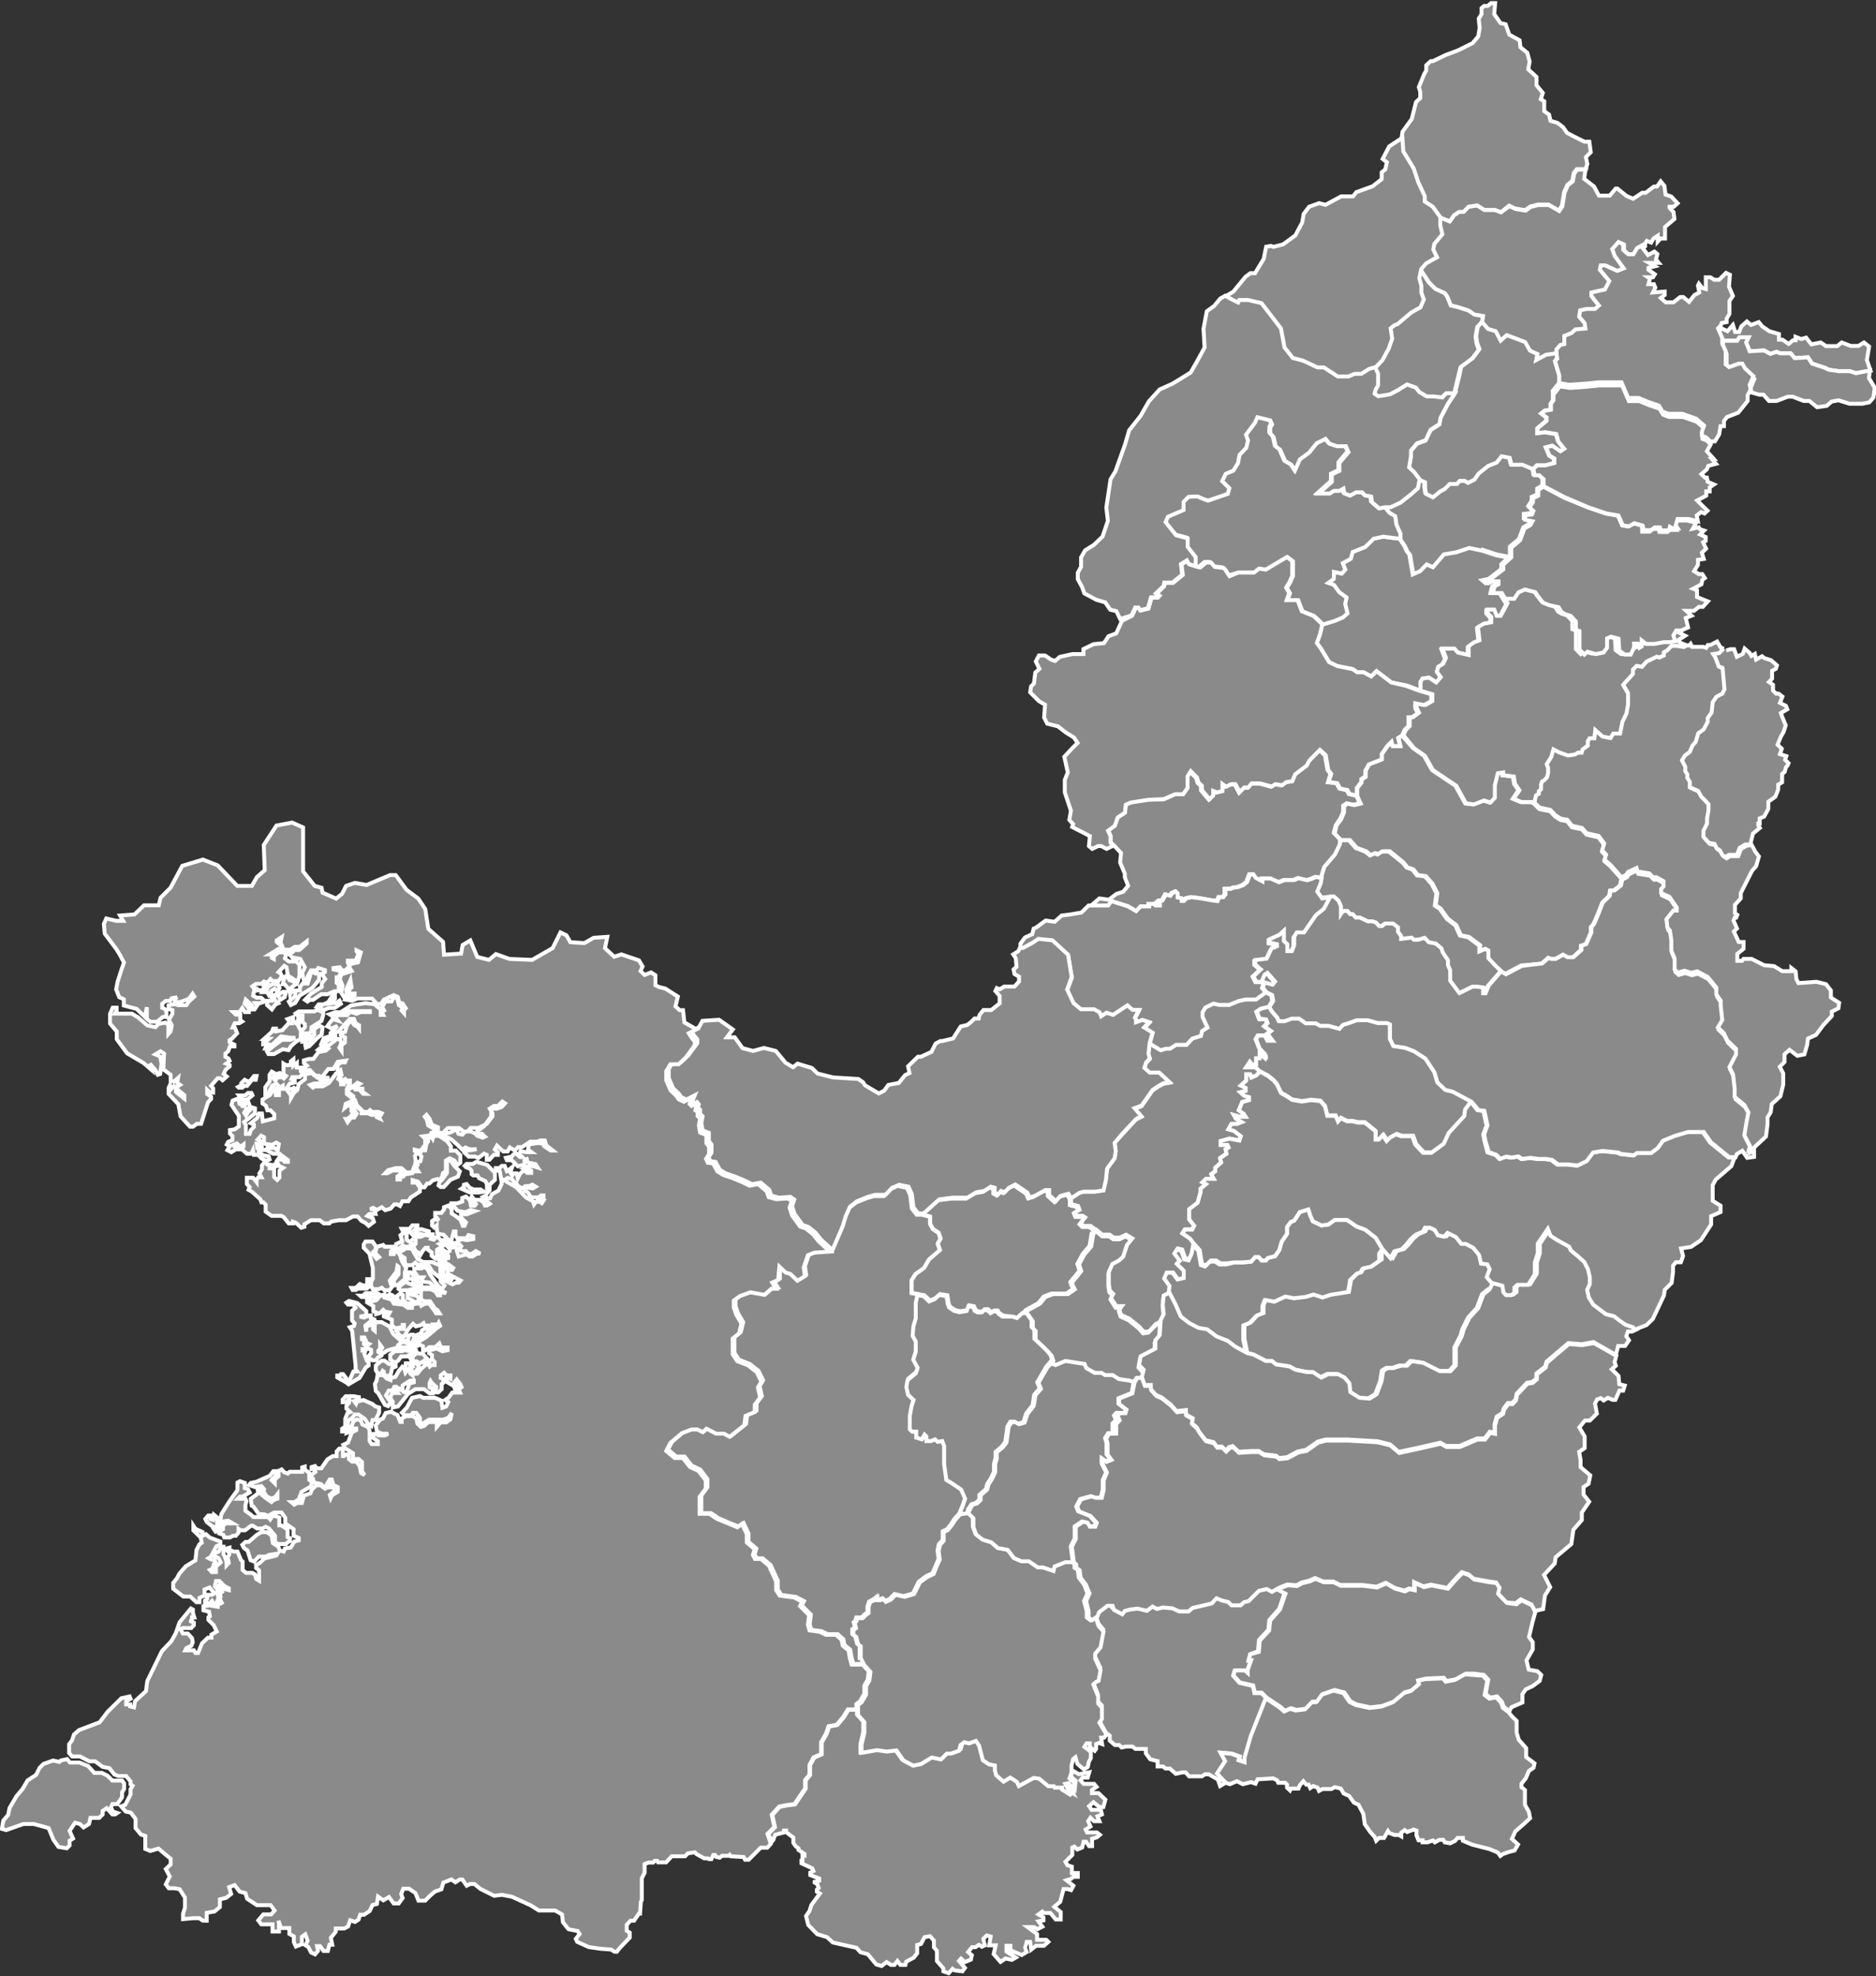 <svg id="Capa_1" data-name="Capa 1" xmlns="http://www.w3.org/2000/svg" viewBox="0 0 119.7 126.07"><rect x="0" y="0" width="119.7" height="126.07" fill="#333333" stroke="none"/><defs><style>.cls-1{fill: #8a8a8a;stroke:#fff;stroke-miterlimit:3.86;stroke-width:0.25px;}</style></defs><path id="path2631" class="cls-1" d="M238.06,211.39l-.33,0-.17.29-.36-.11-.59-.09-.38-.25h-.49l-.22-.14h-.44l-.53-.3-.12-.27-1.22-.19-.63.26-.26-.1.12-.2-.1-.32-.31-.35-.72-.68,0-.56-.18-.19v-.43l-.3-.44-.3,0,.19-.21.87-.48.34-.42.5-.19.95,0,.43-.3-.12-.24-.06-.2.35-.42.24-.31-.14-.42.35-.65.43-.5.13-.79.17-.18.4.33H236l.27.19h.38l.4-.19.4.24-.34.42-.11.34-.13.4-.27.25-.42.22-.23.51v.79l.06.39.22.22-.14.26.33.52h.36l-.16.22.11.34.51.23.66.53.27.31.33-.05.44-.44.31-.19-.06.93-.28.34v.53l-.94.5-.1.56.28.31-.09.46Z" transform="translate(-165.23 -123.46)"/><path id="path2693-7" class="cls-1" d="M220.08,229.2l0-.76-.16-.11-.13-.49-.18-.13,0-.31.17-.11-.08-.33.11-.12.05-.19h.35l.17-.18.2-.15v-.38l.1-.3.27-.14.19-.15,0,.16h.16l.23-.08.15.18.32-.14.3-.31.59.13.59-.17.37-.75.46-.34.42-.2.39-.92-.07-.53.08-.39.25-.28,0-.56.27-.12.26-.33.22-.34.31-.34.25-.6.14-.44-.25-.58L226,218l-.35-.21-.14-1v-1.16l-.12-.32-.29.05-.17-.16-.26.11-.29,0,0-.29-.12-.12-.17.3-.36-.11,0-.38-.26,0-.15-.15v-.85l.11-.62.13-.4-.35-.33-.11-.5.08-.44.53-.44.11-.34-.28-.52.16-.52V209l-.2-.35.05-.61.15-.51v-1l.11-.49-.42-.08v-.8l.24-.39.56-.4.31-.54.7-.6-.14-.42.18-.31-.13-.38-.36-.24-.18-.33,0-.46-.51-.13h-.34l-.31-.4-.1-.84-.21-.47-.6-.13-.46.21-.41.44H221l-.43.12-.72.29-.45.35-.27.61-.19.64-.35.81-.3.7-.49,0-.53,0-.41.16-.27.79.08.55-.48.29-.45-.43-.3-.09-.4-.38-.05.4,0,.45-.38.17.25.39h-.3l-.44.39-.91-.16-.66.24-.39.28,0,.45.16.46.33.56-.15.63-.41.33,0,1,.29.44.69.27.56.44.29.6-.22.37.14.64-.34.46v.47l-.59.24-.08.6-.93.74-.36-.2-.5,0-.62-.32-.24.22-.34-.17h-.37l-.61.23-.75.64-.26.5.53.45.53,0,.45.57.55.26.46.6,0,.52-.39.53V220l.62,0,.48.32.62.27.69.27.29-.22.31.66,0,.53.5.43-.11.37.13.25.38,0,.51.43.46,1,0,.56.23.35.92.12.52.27-.14.28.58.58-.08.6.1.37.66.09.39.19.64,0,.36.32.07.37.37.3.09.52.11.39h.7l-.23-.45Z" transform="translate(-165.23 -123.46)"/><path id="path3533-7" class="cls-1" d="M230.69,207.05l-.51.5-.3-.07-.64-.09-.26-.17-.09-.15-.22,0-.19.11-.2-.19h-.22l-.13.14h-.28l-.18-.11-.09-.22-.31-.06-.11.3-.46.08-.35-.09-.32-.22-.08-.23-.07-.48-.47-.08-.3.27-.35.14-.34-.33-.82-.16v-.8l.24-.39.56-.4.31-.54.7-.6-.14-.42.18-.31-.13-.38-.36-.24-.18-.33,0-.46-.51-.13,1-.9.87-.11.93,0,.56-.34.51-.09.42-.27.25.07,0,.31.21.12.19-.23.24.08.27-.28.4-.21.54.36.23.16.14.31.31-.09.69-.38.25,0,0,.31.43.39.29-.33.51-.14.18.29,0,.38.45.12.09.24-.28.16.09.23.39,0,.16.1-.28.37.17.17h.45l.32.24-.17.18-.13.79-.43.5-.35.65.14.42-.24.31-.35.42.06.2.12.24-.43.3-.95,0-.5.19-.34.42-.87.48Z" transform="translate(-165.23 -123.46)"/><path id="path2621" class="cls-1" d="M235.13,201.91l-.32-.24h-.45l-.17-.17.28-.37-.16-.1-.39,0-.09-.23.28-.16-.09-.24-.45-.12,0-.38.51-.34.28-.08h.71l.56-.08.15-.65.08-.74.48-.66.07-.46-.07-.52.92-1,.46-.49.33-.16-.44-.52.45-.16.7-1,.4-.27.3-.16.38-.07-.66-.61h-.27l-.33,0-.34-.3.11-.35.24-.25-.09-.3.08-.71.7.43.31-.1.28,0,.39-.25.67,0,.37-.4.55-.17.07-.31.34-.22-.31-.68,0-.3.18-.29.52-.26.35.08.66,0,.59-.24.44-.1.67,0,.6-.45.38.18.07.37-.25.42-.51.11-.26.18.18.47.42,0,.08.24-.19.2.42.31-.23.17.34.44h-.36l-.15-.33-.42,0-.14.24.23.58.39.42,0,.27-.35-.32,0,.28-.22,0,0,.4h-.25l-.16-.18-.24.34.16,0h.41l.33.27-.25.25-.31.12L245,192h-.25l0,.4-.34.31.31.15v.19l-.34.09.25.22.31.09,0,.19-.44.12-.22.53.32.22.12.18h-.41l-.34-.09.12.22.38.22-.31.12h-.35l-.19.34.35.09.43.36-.1.27-.62-.12-.57.16v.24h.44l.06.16-.18.12.06.28-.41.28.06.28-.37.34v.22l-.25.19.15.31-.5,0-.22.21.22.13-.34.28v.21l-.19.71-.53.4v.62l.31.4-.12.25-.47,0-.16.25.47.31.29.38-.11.53-.19.44-.28-.07-.19-.55-.28-.07-.16.25.34.47-.18.18.44.44V205l-.41.1-.32-.44h-.37l-.16.37.35.49-.07.5-.37.18-.06.59.06.59-.19.39-.31.17-.44.48-.33,0-.27-.31-.66-.53-.51-.23-.11-.34.16-.22h-.36l-.33-.52.14-.26-.22-.22-.06-.4v-.78l.23-.51.42-.22.27-.25.24-.74.34-.42-.4-.24-.4.19h-.38l-.27-.19h-.47l-.4-.33Z" transform="translate(-165.23 -123.46)"/><path id="path2653" class="cls-1" d="M253.32,203.85l-.66.46-.5.11-.14.25-.24.07-.41.39-.07.46-.07.33-.63.1-.54.09-.51.17-.57-.19-.5.15-.76.09-.54-.11-.71.33-.56-.11-.13.35,0,.48-.4.15-.43.46-.39.16v.9l.19.92-.79-.43-.45-.35-.73-.29-.6-.45-.54-.09-.6-.31-.54-.42-.33-.76-.38-.75.06-.51-.34-.47.16-.37h.37l.32.43.4-.09v-.47l-.44-.43.19-.2-.35-.46.16-.25.28.06.19.56.28.06.19-.43.1-.54.33.36.16.91.26.09.31-.31h.34l.27.18.43,0L244,204h.53l.53-.05.25-.29h.24l.18.22H246l.12-.16.47-.12.27-.4.14-.51.35-.52v-.43l.24-.32.22-.09.35-.54.55-.17.15.45.14.31.55.26.44-.06.4-.29h.79l.61.42.55.2.67.52.42.71-.2.3,0,.4Z" transform="translate(-165.23 -123.46)"/><path id="path2629" class="cls-1" d="M247.19,225.1l-.34,1-.63.72-.06.62-.6.65-.06.72L245,229l-.11.41.15,0-.22.61,0,.2-.17-.16-.65,0-.09.31.41.46.85.19.1.46.44,0,.32.32-.95,2.4-.4,1.38v.3l-.39-.13.05-.23-.51-.18-.68-.06.29.53-.52.79.4.42L243,237l-.19-.08-.45-.26-.25,0-.19.13-.82,0-.22-.25h-.22l-.41.09-.38-.34h-.28l-.15-.13h-.35v-.34l-.47-.12-.28-.38v-.28l-.66,0-.19-.15h-.41l-.28.06-.16-.16-.28,0-.32-.28,0-.31-.25-.2-.42-.77.16-.25,0-.71-.25-.28,0-.44-.31-.77.15-.16.19-.09.13-.66-.35-.74,0-.31.35-.41.18-1-.31-.37-.19-.61.1-.27.53-.4h.34l.1.27.53.28.16-.21.37-.1.44-.06.59.14.36-.27.28.15.38-.09.6.05.44.2.6,0,.25-.22,1.23-.29.3-.33.34.14.41.1.21.21.58,0,.22-.2.29-.07.65-.65.5-.12.34.18.33-.2.49.26Z" transform="translate(-165.23 -123.46)"/><path id="path2696" class="cls-1" d="M237.2,211.53l-.59-.09-.38-.25h-.49l-.22-.14h-.44l-.53-.3-.12-.27-1.22-.19-.63.26-.26-.1-.25.23-.58,1,.16.39-.35.4-.11.68-.41.53-.17.54-.34.1-.22-.13h-.27l-.19.3-.14,1-.24.31-.38.32,0,.4-.1.35,0,.53-.21.43-.22.34-.08.32-.42.37,0,.3-.23.22-.28.08-.12.2L227,220l.34.34,0,.55.18.5.44.35.56.17.4.36.64.12.39.52.49.21.48,0,.56.39.15,0,.18,0,.68.23.07-.29.69-.27.43-.06-.13-1,.25-.5v-.78l.47-.31.28.07.16.24h.35l.09-.24-.41-.44-.72-.28-.12-.31.25-.47.66-.18.28.09.37,0,.13-.5v-.62l.22-.49-.29-.57,0-.31.25.18.31-.12-.25-.34,0-.72-.09-.31.19-.31h.28l0-.62.22-.21-.12-.31.15-.16H237l.06-.22-.47-.37,0-.34.85-.34.12-.71-.34-.1Z" transform="translate(-165.23 -123.46)"/><path id="path2634-3" class="cls-1" d="M260.17,205.72l-.38.31-.33.88-.56.61-.37.75-.11.4-.39.75,0,1.14-.34.37-.68,0-1.05-.53-.75-.11-.29.29-.39,0-.47.15-.38,0-.28.17-.11.68-.31.82-.45.28-.64-.05-.59-.37-.06-.56-.31-.36-.41-.22h-.62l-.45.22L249,211l-.36,0-.75-.15-.38-.21-.86-.13-.27-.22H246l-.79-.41-.39-.09-.19-.92V208l.4-.16.42-.46.4-.15,0-.48.13-.35.56.11.71-.33.54.11.76-.09.5-.15.57.19.51-.17,1.17-.19.14-.79.41-.39.24-.07.14-.25.5-.11.66-.46,0-.4.2-.31.52.6.25-.44.46-.12.28-.28.31-.38.32-.28.45-.19.13-.25.32,0,.31.14.19.34.4.09.22-.24.53.26.35.44.28,0,.48.25.37.46.13.55.4.05.15.3-.19.51.3.36-.26.47Z" transform="translate(-165.23 -123.46)"/><path id="path2647" class="cls-1" d="M268.68,179.51l-.27-.3-.45-.5-.36-.31.1-.33-.25-.27.13-.44-.36-.48-.76-.17-.3-.34-.63-.13-.31-.39-.41-.07-.35-.22-.32-.34-.69-.14-.34-.34-.17-.11-.69,0-.5-.21.37-.55-.28-.39-.08-.48-.68-.08,0-.18-.34.05-.19.76,0,.8-.27.31-.42-.13-.64.25-.5-.06-.63-1.13-1.49-1-.51-.91-.7-.49-.7-.8-.23.14.13.53h-.48l-.06-.28-.29.28-.35.5v.34l-.82.32-.22.41v.4l-.26.16v.19l-.28.36v.5l.22.49-.4.1-.44-.1-.22.16,0,.4-.19.44-.29.4-.12.51.39.41.58,0,.44.5.6.22.31.25.28-.13.19.06.29-.18h.44l.87.71.26.32.37.12.29.37.5.06.43.48.31.61-.1.78.31.2.46.65.54.41.29.65.53.11.71.53v.37L260,184l.16.1,0,.49.39.42.49.44.24.14,1-.53L263,185l.59-.06.41-.36.17.07.28,0,.48-.27.28.16.37,0,.52-.47,0-.27.3-.09.33-.75,0-.35.17-.19.28-.65.28-.72.44-.43.06-.34h.22l.41-.32.08-.38Z" transform="translate(-165.23 -123.46)"/><path id="path2651" class="cls-1" d="M261,185.41l-.41-.4-.39-.42,0-.49L260,184l-.38.16v-.37l-.71-.53-.53-.11-.29-.65-.54-.41-.46-.65-.31-.2.1-.79-.3-.59-.44-.49-.5-.06-.29-.37-.37-.13-.25-.31-.89-.71h-.44l-.28.19-.19-.07-.28.13-.32-.25-.59-.22-.44-.5-.57,0v.2l-.33.68-.67.79-.17.58-.11.45-.22.53.31.43.55-.06.22,0,.3.28.15.35-.13.16.19.21.13-.07h.2l.16.2h.17l.2.22H252l.43.26h.29l.23.07.2.23.2,0,.19-.16.5,0,.32.24v.28l.2.26,0,.2.67-.08.14.13.3,0,.39-.12.26.28.45.09.36.3.09.27.33.49,0,.32.14.32,0,.67.59.79.83-.41h.32l.36.05v.37l.16,0,.2-.49.78-.9Z" transform="translate(-165.23 -123.46)"/><path id="path2649-8" class="cls-1" d="M246,190.77l-.4-.42-.22-.58.13-.24.42,0,.16.33h.35l-.33-.44.22-.18-.42-.3.2-.2-.09-.24-.42-.05-.18-.46.28-.18.51-.12.18.3.31.35.11.24h.37l.45-.16.48,0,.42.3.64,0,.28.16H250l.69.19.24-.26.32-.09.55-.2.69,0,.65.19.59,0,.19.09,0,.93.22.45.74.11.57.22.73.47.58.88.18.63.51.49.47.11,1.21.64-.36.49-.05.41-1,1.09-.31.68-.79.58h-.53l-.5-.53-.19-.53h-.72l-.32-.12-.38.21-.22.22-.25-.37-.25.28H253v-.53l-.69-.56h-.44l-.35-.08-.34,0-.39-.2-.19.21-.15-.36-.53,0-.15-.61-.29-.33-.6-.06-.58.09-.63-.11-.36-.24-.34-.19-.27-.56-.2-.24-.36-.29-.53-.28-.29-.26h-.41l-.15,0,.22-.34.15.18h.25l0-.4.22,0,0-.28.35.28.05-.23Z" transform="translate(-165.23 -123.46)"/><path id="path2680" class="cls-1" d="M259.87,158.64l-.84-.18-.85.28-.77.13-.7.82-.4-.18-.42.43-.47.21-.22-1.29-.16-.19-.16-.35-.3-.45,0-.35-.25-.56-.08-.54-.36-.21-.34-.41.35,0,.6-.29.7-.53.44-.39.11-.57.36.16v.36l.06.38.44.22.47-.38.28-.15.32-.32h.46l.18-.2h.31l.22.13.41-.21.27-.39.6-.48.55-.22.31-.4.52.1.11.44h.7l.68.28.07.38.28,0,.29.25,0,.46-.33.2v.38l-.35.15v.24l-.22.35.26.22-.1.22-.44.06v.28l.47.1-.12.25-.38.22-.29.76-.57.47,0,.66-.82-.15-.88-.29Z" transform="translate(-165.23 -123.46)"/><path id="path2684" class="cls-1" d="M261,159.78l-.78.61-.42.09.22.19.29-.12h.38v.18l-.25.13-.11.43.28,0,.29,0,.44.72-.22.41-.22.41h-.25l-.14-.41-.45,0v.18l.26.29,0,.35-.48.09-.37.21.1.85-.35.12-.34.24v.57l-.69-.16-.22-.25h-.76l.22.59-.19.38L257,166l-.09.32.25.34-.28.35-.48-.32-.41.07-.11.19,0,.34,0,.24-.87-.33L254,167l-.94-.72-.34.34-.49-.27-.41,0-.28-.2-1-.2-.51-.25-.5-.83-.28-.39.2-.54.15-.65.73-.22.54-.23.29-.26-.15-.6.09-.41-.47-.34-.33-.46-.37-.13.36-.26,0-.44.51.1.22-.25-.16-.41.51-.28.12-.43.8-.32.54-.53.61-.13,1.09.14.3.45.16.35.16.19.22,1.29.47-.21.42-.43.4.18.7-.82.77-.13.85-.28.84.18.88.29.77.14-.45.43,0,.28Z" transform="translate(-165.23 -123.46)"/><path id="path2662" class="cls-1" d="M244.22,160h1.05l.32-.25.44.06,1.36-.8.34.26v.56l0,.38-.18.41-.21.34.2.35-.16.45.69,0,.27.71h0l.74.29.57.54.73-.22.54-.23.29-.26-.15-.6.09-.41-.47-.34-.33-.46-.37-.13.36-.26,0-.44.51.1.22-.25-.16-.41.51-.28.12-.43.8-.32.54-.53.61-.13,1.09.14,0-.35-.25-.56-.08-.54-.36-.21-.34-.41-.38.08-.46-.4-.05-.36-.39-.07-.19-.2-.38,0-.39.21-.36-.14-.06-.31-.25.15-.36,0-.27.17-.7,0,.84-.75,0-.47.48-.23v-.5l.58-.69-.16-.38h-.57l-.48-.16-.25-.31-.57.28-.48.6-.59.43-.31.7-.24-.37-.39-.22-.32-.73-.28-.21-.13-.58-.22-.26,0-.36.12-.2-.12-.26-.82-.2-.15.34-.58.78.13.36-.11.47-.43.45-.1.53-.3.48-.48.2-.23.47.46.45-.1.36-1.26.43s-.54-.23-.59-.24-.66,0-.66,0l-.31.32,0,.52-1,.43-.15.34.67.84.74.2,0,.54.51.65v.61l.25.07.38-.32h.31l.24.28.58.07.1.12.26.4Z" transform="translate(-165.23 -123.46)"/><path id="path2682" class="cls-1" d="M258.42,146.9l.74-.55.43-.58-.15-.4-.06-.44.1-.59.31-.34.06-.39-.57-.11-.38-.26-.66-.2-.44-.1-.23-.56-.15-.22-.61-.28-.41-.41-.55-.84-.12.58.13.48v.44l.16.44-.22.5-.6.34-.86.73-.21.08-.23.19.1.66-.22.63-.41.75-.48.52.19.39,0,.76-.16.26-.06.26.23.16.75-.12.55-.29.54-.34.56.2.23.29.46.27.4,0,.6.07.25-.27H258l.41-1.68Z" transform="translate(-165.23 -123.46)"/><path id="path2678" class="cls-1" d="M264.31,148.44V149l-.15.22,0,.37-.38.07-.22.18.32.25v.22l-.57.48,0,.31.48-.06.72.12.13.46.38.47-.25.16-.51-.35-.41.1.22.53.31.19V153l-.57.16h-.54l-.23.23-.67-.28h-.7l-.11-.44-.52-.1-.31.4-.55.22-.6.48-.27.39-.41.21-.22-.13h-.31l-.18.2h-.46l-.32.32-.28.15-.47.38-.44-.22-.06-.38v-.36l-.36-.16-.34-.45-.33-.31.12-.72,0-.36.39-.46.55-.2.31-.66.57-.37.06-.39.47-.89.45-.68.26-1,.15-.72.74-.55.43-.58-.15-.4-.06-.44.1-.59.31-.34.38.44.48.14.32.6.39-.35,1.17.44.31.55.48.22-.08.38.63-.34.67-.09,0,.35-.13.2.26.88v.51l-.41.51Z" transform="translate(-165.23 -123.46)"/><path id="path3569" class="cls-1" d="M227.09,219.63l.12-.2.28-.08.23-.22,0-.3.42-.37.08-.32.22-.34.21-.43,0-.53.1-.35,0-.4.38-.32.24-.31.07-.48.07-.52.19-.3h.27l.22.13.34-.1.17-.54.41-.53.11-.68.35-.4-.16-.39.58-1,.37-.43-.1-.32-.31-.35-.72-.68,0-.56-.18-.19v-.43l-.32-.45h-.28l-.33.31-.29-.09-.34,0-.29,0-.26-.18-.1-.15-.22,0-.19.11-.2-.19h-.22l-.13.14h-.28l-.18-.1-.09-.23-.31-.06-.11.3-.46.08-.35-.09-.32-.22-.08-.23-.07-.48-.47-.08-.3.27-.35.14-.34-.33-.4-.08-.11.49v1l-.15.51-.05.61.2.35v.65l-.16.52.28.52-.11.34-.53.44-.08.44.11.5.35.33-.13.4-.11.62v.85l.15.15.26,0,0,.38.36.11.17-.3.12.12,0,.29.29,0,.26-.11.17.16.29-.05.12.32v1.16l.14,1,.35.21.6.41.25.58-.15.44-.24.6.5-.07.09-.33Z" transform="translate(-165.23 -123.46)"/><path id="path6668" class="cls-1" d="M272.41,164.45l-.07-.17.41-.26-.37-.19.16-.15-.35,0L272,164l-.11.35-.39.05h-.34l-.58.11-.55,0-.28-.22v.38l-.15.09-.1-.27-.24,0,0,.25-.21.45h-.39l-.34-.25-.05-.76-.47-.13-.26.11,0,.59-.22.31-.5.1-.53-.15-.2.18-.31-.32,0-1.18-.23-.09v-.52l-.32-.35-.37-.12-.22-.13-.19-.31L264,162l-.4-.16-.31-.4-.18-.27-.66-.17-.41.18-.27.41-.57,0h0l.22.35-.22.41-.22.4h-.25l-.16-.4-.44,0v.19l.25.28,0,.34-.47.09-.38.22.1.84-.35.13-.34.25v.56l-.69-.16-.22-.25h-.76l.22.59-.18.38L257,166l-.09.32.25.34-.29.34-.47-.31-.4.06-.13.21,0,.32,0,.25.75.22v.44l-.44.25-.56-.13,0,.31.15.31-.37.28h-.22v.57l-.25.25-.15.34.67.82.7.49.51.91,1.49,1,.62,1.13.51.06.64-.25.41.13.28-.3,0-.8.19-.77.34-.05,0,.18.68.08.08.48.28.4-.37.54.5.21.69,0,.19.13h0l.1-.46.18-.11,0-.17.14-.12,0-.31.06-.18.14-.08.18-.19.07-.28v-.32l-.09-.24.29-.46.14-.48.36.19.56.2.44-.06.21-.12h.23l.06-.21.33-.24,0-.29.12-.18.3,0,.06-.52.46.41.51.1.18-.29.43,0,.15-.75.26-.53.1-.57,0-.73-.31-.53.62-.69,0-.28.24-.24.34.07.36-.39.65-.32.17.06.28-.13,0-.21.24-.13.24-.27.36,0,.44.07.18-.1Z" transform="translate(-165.23 -123.46)"/><path id="path6673" class="cls-1" d="M272.94,163.49l-.15-.6.37-.15-.34-.31h.5l.31-.25h.25l.32-.35-.69-.28v-.43l-.25-.1.53-.28.06-.28.16-.12-.16-.25h-.22l-.31-.19.25-.4v-.32l.37-.06-.12-.4.27-.25-.19-.41.16-.09,0-.25-.35-.16.25-.25-.28-.09-.06-.12-.38.09.22-.38-.59-.14-.7,0-.12.4.13.2h-.32l-.18-.1-.06.23-.51,0-.06-.19-.34,0-.23.17-.47,0L270,157l-.53-.15-.35.2-.39-.07-.27-.62-.76-.13-1.17-.4L265,155.2l-1.29-.69-.33.21v.37l-.34.16v.25l-.22.34.25.22-.09.22-.44.06v.28l.47.1-.13.24-.38.22-.28.75-.56.47,0,.62-.51.47,0,.3-.78.6-.41.1.22.18.28-.12h.38v.19l-.25.12-.1.44.28,0,.29,0,.22.36h0l.57,0,.27-.41.41-.18.66.17.18.27.31.4.4.16.6.13.19.31.22.13.37.12.32.35v.52l.23.09,0,1.18.31.32.2-.18.53.15.5-.1.22-.31,0-.59.26-.11.47.13.05.75.34.26h.39l.21-.45,0-.25.24,0,.1.27.15-.09v-.38l.28.22.55,0,.58-.11h.34l.39-.05L272,164l.18-.31.31,0Z" transform="translate(-165.23 -123.46)"/><path id="path6678" class="cls-1" d="M273.49,156.35l.28-.22.22.09.19-.18-.32-.31-.34-.34.58-.31v-.27h.22v-.26l.27-.18-.4-.17-.05-.27-.13,0-.22-.22.35-.31.09-.22.49-.13-.27-.31.13,0-.44-.49.24-.43-.24-.25-.28-.11,0-.25.14-.4-.51-.44-.88-.31-.9,0-.37-.15-.22-.37-.72-.25-.57-.24-.67,0-.43-1h-1.43l-.79.08-1.11.08-.64-.1-.41.53V149l-.16.22,0,.38-.38.06-.22.19.32.24v.22l-.57.47,0,.31.47-.06.72.12.13.47.38.47-.25.16-.51-.35-.4.1.22.53.31.18V153l-.57.15h-.53l-.24.22.08.41.29,0,.28.25,0,.44,1.3.69,1.54.66,1.18.4.76.13.27.62.39.07.35-.2.53.15.07.29.47,0,.23-.17.34,0,.06.19.51,0,.06-.23.18.1h.32l-.13-.2.12-.4.7,0,.59.15Z" transform="translate(-165.23 -123.46)"/><path id="path6693" class="cls-1" d="M283.65,147.27l-.4-.13h-.71l-.62-.09-.27-.13-.8-.26-.26-.4-.85.05-.26-.31h-.67l-.23-.09-.39.13-.4-.22-.92.05-.23-.57.16-.32-.58,0-.15.22h-.37l-.52,0-.28-.61.18-.18.37.18.35-.4.14.45h.26l.14-.36.35-.31.27.22.49-.18.22.27.45.31.62.18,0,.36.22,0,.4.27.27-.23h.17v-.22l.36.14.31-.09.34.43.59-.12.34.23.72,0,.28-.23.58.22h.49l.35-.22.33.26-.14.86.23.68Z" transform="translate(-165.23 -123.46)"/><path id="path6688" class="cls-1" d="M284.54,147.1l-.89.17-.4-.13h-.71l-.62-.09-.27-.13-.8-.26-.26-.4-.85.05-.26-.31h-.67l-.23-.09-.39.13-.4-.22-.92.05-.23-.57.16-.32-.58,0-.15.22h-.37l-.52,0v.36l.22.49,0,.84.22.17.62-.22h.22l.18.31.53.49-.24.57.06.29.49.14h.27l.35.4h.49l.71-.27h.31l.71.27h.36l.49.4.62-.09.31-.27.44-.08.71.22.8,0,.45-.09.27-.31.08-.62-.37-.62Z" transform="translate(-165.23 -123.46)"/><path id="path4484" class="cls-1" d="M270.2,139.17l-.14.14.32.42.41-.22.19.16-.09.34.18.22-.62,0,.37.22-.41.1,0,.12.41.29-.12.19-.32,0,.13.09-.1.35.35,0,.09.22-.15.31.75-.06,0,.22-.25.19.31.28H272l.44-.34h.19l.37.31.35-.44.31-.16-.09-.44.06-.12.22.28.22.06,0-.75h.29l.25.16h.31l.44-.44.25.12-.06.76.25.59-.22.32,0,.82-.18.31v.22l-.32.06-.06.17-.17.17.27.62v.35l.22.49,0,.84.22.17.62-.22h.22l.18.31.53.49-.24.55.06.31-.19.35v.37l-.6.75-.72.28-.19.25,0,.33-.22,0-.09.53-.27.44h-.3l-.25-.25-.28-.11,0-.25.14-.4-.51-.44-.88-.31-.9,0-.37-.15-.22-.37-.72-.25-.57-.24-.67,0-.43-1h-1.43l-.79.08-1.11.08-.64-.11h0v-.49l-.27-.91.14-.15-.09-.63.25-.28.25-.06,0-.53.47-.19.22-.21.66-.07-.07-.34-.34-.41.06-.4.41-.09h.53l.25-.22-.31-.41-.16-.22v-.21l.85-.19.28-.53-.59-.72.06-.28h.28l.76.34.4-.15-.56-.78-.16-.44.41-.46.35.15v.38l.28.24.31,0,.25-.4.5-.26Z" transform="translate(-165.23 -123.46)"/><path id="path5257" class="cls-1" d="M270.31,138.83l.27.11.15-.26.27-.18,0,.38.18-.2h.29l0-.74.6-.51-.06-.44-.25-.27,0-.07.27,0,.24-.22-.4-.43-.37-.13-.07-.55-.24-.29-.23.33h-.2l-.53.4h-.22l-.58.38-.42-.18-.58-.47h-.11l-.38.45-.69,0-.31-.58-.63-.49.06-.44.05-.15h-.55l-.19.24-.1.51-.31.25-.21.47-.14.87-.2.3-.66-.38-.67,0-.48.12-.34.24-.64-.11-.38-.18L261,137l-.39-.15-.67,0-.46-.29h0l-.55.09-.32.33h-.29l-.31.21-.28.39-.65-.26,0,.53.13.57-.51.61-.07.36.24.49-.69.38-.32.38.55.84.41.41.61.28.15.22.23.56.44.1.68.22.38.26.55.09-.06.39.38.44.48.14.32.6.39-.35,1.17.44.31.55.48.22-.08.38.63-.34.66-.09,0-.25.25-.28.25-.06,0-.52.48-.19.22-.22.65-.06-.05-.34-.35-.41.06-.41.41-.09h.54l.25-.22-.32-.39-.16-.22v-.22l.86-.19.28-.54-.6-.72.06-.28h.29l.76.35.41-.16-.57-.79-.16-.44.4-.45.35.16v.37l.28.25.32,0,.24-.4.5-.27Z" transform="translate(-165.23 -123.46)"/><path id="path5262" class="cls-1" d="M254.72,131.86l.59-.81.27-1.08.27-.25v-.41l-.09-.29.34-.83.13-.23,0-.33.29-.27h.14l.81-.39.82-.31.9-.45.36-.43.09-.54-.06-.59.18-.29,0-.38.16-.14h.23l.22-.18.26,0-.06.7.4.57.33.08.23.66.66.36.05.44.44.36.15.56-.09.49.53.49v.53l.4.49-.13.4.22.13v.63l.31.22.09.4.45.13.35.27.26.37.44.23.67.33.31,0,.09.67-.31.31.09.45-.12.32h-.55l-.19.24-.1.51-.31.25-.21.47-.14.87-.2.3-.66-.38-.67,0-.48.12-.34.24-.64-.11-.38-.18L261,137l-.39-.15-.67,0-.46-.29-.55.09-.32.33h-.29l-.31.21-.28.39-.65-.26-.49-.66h0l-.5-.33,0-.35-.42-.89-.29-.87-.66-1.09-.06-.87Z" transform="translate(-165.23 -123.46)"/><path id="path5270" class="cls-1" d="M243.92,142.07l.78-.95.31-.23.3,0,.55-.91.16-.78.31-.05.15.06.62-.16.78-.57.44-.83.09-.54.35-.46.64-.23.4.11,1-.54.76,0,.21-.27,1.05-.38.57-.45,0-.44.23-.18.1-.46-.27-.21.42-.8.84-.55.06.87.66,1.08.3.9h0l.41.88,0,.34.5.32.49.67,0,.53.13.57-.51.61-.07.36.24.49-.69.39-.32.37-.12.58.13.48v.44l.16.44-.22.5-.6.34-.86.73-.21.08-.23.19.1.66-.22.63-.41.75-.48.5-.37.1-.51.32h-.43l-.39.17h-.68l-.89-.58h-.41l-.92-.43-.65-.17-.53-.67-.23-1.22-1.24-1.61-.85-.2h-.56l-.08.16-.37-.18-.46-.25Z" transform="translate(-165.23 -123.46)"/><path id="path5338" class="cls-1" d="M235.21,181.24l.74,0,.21-.29,1.05.33.53.31.28-.3h.48l0-.16.31,0,.08.1h.29V181l-.15,0,.11-.09h.2l.22-.39.29.08.12-.17.23-.1.11.11v.27l.26.06v.16l.14,0,.17-.17.34-.07.59.08.62.11.43.06.11-.25.25,0,.14-.17,0-.36h.35l.2-.09.19,0,.4-.15.24-.19.19-.49h.22l.15.22.42.22,0-.18h.53l.53.24.36-.14.31,0,.3,0,.28-.12.54.13.25-.07.33-.14.35.08.22-.7.69-.81.31-.65V177l-.39-.4.13-.49.28-.41.19-.43,0-.41.22-.15.44.09.41-.09-.23-.48-.48-.11-.14-.25-.46-.1-.19-.35-.54-.05.16-.53-.19-.26-.16-.93-.37-.34-.69.7-.15.3-.74.56-.18.43-.4.07-.26.2-.42-.08-.25.16-.72-.2-.55,0-.21.27-.26,0-.29.3-.27-.51-.28,0-.32.15-.23-.16,0,.44-.35.09-.25-.1v.3l-.23.24-.49-.58v-.29l-.22-.19-.09-.32-.4-.41L241,173l0,.73-.29.4h-.5l-.72.32-1,0-1.11.18-.32.13-.05.53-.46.3-.19.52-.43.32.16.35v.42l.2.18.47.5-.06.61.3.71,0,.23.21.54-.31.38-.43.14-.49.37-.6-.08-.54.46Z" transform="translate(-165.23 -123.46)"/><path id="path5333" class="cls-1" d="M230.3,184h.2l.58-.31.4-.27.91.1,1,.91.23,1.41h0l-.3.81.41.87.47.39.84,0,.34.19.11.26.34-.23.42.14.92-.61.32.29.41,0-.26.5.07.1,0,.19.42-.15.42.14-.32.34.54.33-.18.64.7.43.31-.1.28,0,.39-.25.67,0,.37-.4.55-.17.07-.31.34-.22-.31-.68,0-.3.18-.3.52-.25.35.08.66,0,.58-.24.45-.1.67,0,.62-.45-.24-.28.11-.33.51.13.16-.2-.49-.55-.18.11-.2.46h-.33l-.18-.35.47-.44-.36-.31v-.24l.74-.09.31-.64.35-.16v-.13l-.49-.11,0-.2.64-.28.29-.27,0,.66.22.2v.44h.29l.15-.37,0-.55L248,183l.46,0,.76-1.1.51-.4.42-.79-.56.07-.31-.44.22-.53.06-.33-.35-.07-.33.14-.25.07-.54-.13-.28.12-.3,0-.31,0-.36.14-.53-.24h-.53l0,.18-.42-.22-.15-.22h-.22l-.19.49-.24.19-.4.15-.19,0-.2.09h-.35l0,.36-.14.17-.25,0-.11.25-.43-.06-.62-.11-.59-.08-.34.07-.17.17-.14,0v-.16l-.26-.06v-.27l-.11-.11-.23.1-.12.17-.29-.08-.22.39h-.2l-.11.09.15,0v.22h-.29l-.08-.1-.31,0,0,.16H238l-.28.3-.53-.31-1.05-.33-.2.28-.76,0-.49,0-.46.45-.7.12-.56.07-.45.4-.57-.08-.6.44-.17.08-.09.35-.46.21-.29.4v.19Z" transform="translate(-165.23 -123.46)"/><path id="path5324" class="cls-1" d="M230.21,184.14l-.33.21.16.23.05.56-.19.17.06.29.29.17,0,.31-.29.32-.65,0-.3.18-.18-.08-.09.19.27.31,0,.48-.53.42-.5,0-.25.31-.05.23-.27,0-.25.25-.21.16-.42.1-.34.53-.14.23-.7.17-.12,0-.3.16-.27.53-.67.31-.19,0-.63.61.09.43-.28.13-.4.5-.67.13-.27.37-.34.17-.88-.52-.12-.19-.3-.21-1.61-.1-1-.25-.35-.35-.92-.28-.29.23-.48-.29-.62-.75-.76-.19-.69.19-.67-.18-.5-.69h-.5l.38-.5-.88-.62-1.06.07-.22.4-.49.26.16.25.22.27,0,.25-.58.78-.45.42-.53,0-.26.44v.58l.28.65.35.33.17.24.33.15.53-.27-.17.41.13.13.18-.11.12.15-.06.24.14.09,0,.27.16.16-.08.43.08.47.4.15,0,.53.17.22V197l-.19.29.11.25.34.05.27.5.37.23.59.2.63.26.46.23.56-.1.54.46.13.37.48.13.74-.05.25.17-.14.42.16.5.52.71.36.12.44.35.39.48.71.64.3-.7.35-.81.19-.64.27-.61.45-.35.72-.29.43-.12h.67l.41-.44.46-.2.6.12.21.47.1.84.31.4h.34l1-.9.87-.11.93,0,.56-.34.51-.09.42-.27.25.07,0,.31.21.12.19-.23.24.08.27-.28.4-.21.54.36.23.16.14.31.31-.09.69-.38.25,0,0,.31.43.39.29-.33.51-.14.18.29.51-.34h0l.28-.08h.71l.56-.08.15-.65.08-.74.48-.66.07-.46-.07-.52.45-.54.93-1,.33-.16-.44-.52.45-.16.7-1,.4-.27.3-.16.38-.07-.66-.61-.6,0-.34-.3.11-.35.24-.25-.09-.3.08-.71.18-.64-.54-.33.32-.34-.42-.14-.42.15,0-.19-.07-.1.26-.5-.41,0-.32-.29-.92.61-.42-.14-.34.23-.1-.26-.35-.19-.84,0h0l-.47-.39-.41-.87h0l.29-.8-.23-1.42-1-.92-.9-.09-.4.27-.58.31h-.2Z" transform="translate(-165.23 -123.46)"/><path id="path5311" class="cls-1" d="M216.8,246.27l.57.59.63.19.37.34,1.51.34.25.28.47.13.54.65.34.1.32-.25.28.18.22,0,.19-.25.19.25H223l.06-.21.47-.25.22-.28,0-.53.25-.07.22-.43.35-.06.25.28v.43l.19.22,0,.65.41.47,0,.19.34.12.25-.28.13.1.5.06.16-.22-.38-.44.13-.15.25.22.38-.16.06-.28L227,248l.25-.31h.22l.22-.15.19.12.19-.09-.1-.41.22-.22.25.07-.09.56h.41l-.13.56.44.5.32-.22.4.09.26-.15-.6-.38,0-.37h.25l0,.28.72.31.32-.19-.1-.28.1-.37.22,0,.06.5.32-.25h.5l.28-.25-.13-.13h-.59l0-.37-.6-.44.41,0,.22.13.31-.16-.25-.34.32-.06v-.19l-.32-.19.25-.18.07.09h.44l.34.41.32,0v-.47l-.41-.34.38-.32.21-.81h.26l.22.07.15-.28-.44-.35.29-.09.15-.13H234l0-.24h-.38v-.41l-.28-.09-.13-.22.44-.44,0-.47.13-.06.19.19.31-.13.09-.37h.16l.19.28.19,0v-.47l.31-.09.19-.16-.19-.15h-.63l-.09-.19.31-.19-.15-.34.15-.22.22.22.35,0-.13-.31.29-.12-.07-.29h-.59l-.16-.24.28-.25.38.31h.25l.13-.47-.44-.42-.42,0,0-.2.3-.2-.16-.19h-.67l-.2-.22.14-.18.32,0,.1-.34-.66.12-.39-.22-.13.37.31.27-.05.48-.31-.44-.22,0,.4.75-.6-.36v-.13h-.49l0-.09h-.36l-.26-.22-.32-.27-.35,0h0l-.95.51-.13-.27-.42-.27-.43.26-.47-.41-.08-.31,0-.31-.39-.08-.38-.26-.24-.93-.2-.3-.44.16-.3-.08-.24.18-.1.37-.52.18h-.26l-.37.37-.58-.12L224,236l-.57.07-.63-.34-.44-.63-.62.07-.61-.09-1,.17v-.51l.18-.77,0-.68-.4-.45,0-.3-.54,0-.31.5-.41.48-.51.09-.17.48-.31.54,0,.76-.48.21-.26.48,0,.63-.28.33,0,.54-.68,1-.54.07-.44.09-.47.52.17.78-.44.44.26.45.07-.08.12-.33.56-.15v-.12h.14v.1l.46.35,0,.34.16.22.17.13,0,.1.38.25v.12l-.13,0,0,.32-.06,0v.16l.69.32.07.17-.2.1v.16l.57.22v.14l-.29.07,0,.05.16.09.1.25-.12.11v.13l.19.12L217,245l-.12.38-.22.32Z" transform="translate(-165.23 -123.46)"/><path id="path5304" class="cls-1" d="M235.38,233.37l.16-.24,0-.72-.24-.27,0-.44-.31-.77.15-.15.19-.09.12-.66-.34-.75,0-.31.34-.41.19-1-.32-.37-.2-.61-.33.24-.22-.17v-.4l-.17-.65.22-.48-.22-.57-.34-.44-.06-.49-.21-.14v-.23l-.16-.12-.42,0-.69.27-.07.29-.68-.23-.18,0-.15,0-.56-.39-.48,0-.49-.21-.39-.52-.64-.12-.4-.36-.56-.17-.44-.35-.18-.5,0-.55L227,220l-.5.07-.31.34-.22.34-.26.33-.27.12,0,.56-.24.28-.08.39.07.53-.21.47-.18.45-.42.2-.46.34-.16.33-.21.41-.59.18-.59-.13-.3.31-.32.14-.15-.18-.23.08h-.16l0-.16-.19.15-.27.13-.1.31v.38l-.2.15-.17.18h-.35l-.05.19-.11.12.08.33-.17.11,0,.31.18.13.13.49.16.11,0,.76.23.45.39.43-.07.55-.21.36v.54l-.28.48-.23.18,0,.34,0,.3.4.45,0,.68-.18.77v.51l1-.17.61.09.62-.07h0l.44.63.63.34L224,236l.68-.41.59.12.37-.37h.26l.52-.18.1-.37.24-.18.3.08.44-.16.2.3.24.93.38.26.39.08,0,.31.08.31.47.41.43-.26.42.27.13.27.95-.52.35.05.31.26.27.22h.35l.05.09H233v.13l.6.37-.4-.74.22-.05.31.44.05-.48-.31-.26.13-.38,0-.44.1-.41.15-.12.13.43.41.35.25-.16.06-.31.13-.25v-.41l-.41-.31.13-.22h.21v.22l.32.25.09-.12v-.31l.19-.07.19.07-.06-.41.19,0,.15-.2Z" transform="translate(-165.23 -123.46)"/><path id="path5298" class="cls-1" d="M243.08,237.41l.35-.21.28.09.44-.19.38.19.53-.13.28.1.13-.28,1-.06.25.12.07.16h.44l.12.12,0,.19.19.18.06-.12.48,0,.09-.22.22-.25.19.22h.15l.1.22.19-.13.28.1.09.21.22-.12h.57l.22-.12.38.09.18.31.35.16.31.43.29.13.31.59.09.65.35.5.28.31.1.25.18-.18h.32l.25-.44.09.13.32.12.28,0,.16.09v-.24l.22-.16.15.12.41-.15.19.06v.31l.13.31H256l0,.13.31,0,.35-.12.12.12.29-.16.25,0,.09.16.35.06.31-.15.16-.19.34,0,0,.18.6.25,1.1.28.53.22.16.22.16-.12.37-.13.38-.1.22-.38-.39-.36.22-.48.54-.47.4-.37-.08-.41-.25-.45,0-.94-.22-.18v-.22l.28-.35.19-.46.3-.21.06-.28-.53-.4,0-.57-.47-.53L262,234l0-.75-.29-.28-.23-.28-.36-.27-.12-.34-.31-.33-.43.08-.3-.23.17-.92-.28-.31-1.16-.09-.64.36-.58.11-.18-.21-1.13.05-.51.11.06.24-.48.41-.43.12-.72.6-.72.27-.75.09-.88-.19-.4-.2-.38-.56-.63-.16-.78.27-.35.47-.28,0-.44.46-.57.07-.36-.11-.38.17-.28-.25-.89-.59-.95,2.4-.4,1.38v.3l-.39-.13.05-.23-.51-.18-.68-.06.29.53-.52.79.4.42h0l-.33,0Z" transform="translate(-165.23 -123.46)"/><path id="path5293" class="cls-1" d="M261.67,232.38l.7-.3,0-.53.21-.31.45-.21.44-.33.1-.38-.25-.24-.55-.1-.14-.59.4-.7,0-.46-.24-.33L263,227l.2-.72-.2-.39-.69-.33-.32.25-.6-.08-.53-.55.09-.38-.22-.34-.5-.06-.94-.17-.31-.27-.44-.15-.5.53-.42.48-1.05-.21-.48.11-.59-.27v.47l-.33-.07-.3.14-.61-.17-.58-.33-.58.25-.92-.11h-1.41l-.44-.22h-.63l-.53-.22-.39.17-.47.11-.32.18-.59-.05-.49.19-.16.09.5.26-.35,1-.63.72-.06.62-.6.65-.06.72L245,229l-.09.38.15,0-.22.62,0,.19-.17-.16-.64,0-.1.31.41.46.85.19.1.46.44,0,.32.32.89.59.28.25.38-.17.36.11.57-.07.44-.46.28,0,.35-.47.78-.27.63.16.38.56.4.2.88.19.75-.09.72-.27.72-.6.43-.12.48-.41-.06-.23.51-.12,1.13-.05.18.21.58-.11.64-.36.54,0,.62.08.28.3-.17.92.3.23.43-.08.31.34.12.33.36.26Z" transform="translate(-165.23 -123.46)"/><path id="path5287" class="cls-1" d="M263.69,226.12l.12-.87.33-.53-.39-.78.68-.73.06-.4,1-.84.13-.91.54-.62,0-.48.47-.69-.36-.46,0-.48.32-.21.11-.53-.62-.53,0-.46-.09-.51.35-.24v-.75l-.34-.57.36-.44h.31l.45-.44L267,213l.14-.26.23-.08.18.15.27-.17.3.13.18,0,.26-.59.24,0,.1-.32-.35-.09-.05-.53-.43-.42.26-.23-.08-.23.11-.4-1.43-.81-.74.13-.86-.07-1.39,1.18-.09.32-.56.44,0,.31-.27.23-.33.05-.66.7-.07.37-.22.23h-.27l-.27.36-.07.27-.37.24-.14.5,0,.53-.3-.07-.33.43-.48,0-1.13.48h-.85l-.37-.21-1.35.31-1.3.28-.56-.48-.8-.2-1.9-.11h-1.41l-.49.13-.76.53-.52.1-.69.37-.52.05-.18-.15-.78-.09-.33-.21-.44,0-.84.05-.38-.36-.22.06-.22.22-.25-.25h-.32l-.21-.28-.51-.13-.4-.52-.16-.29-.31-.27.06-.31-.44-.25v-.28l-.6.07-.37-.41-.59-.47-.35-.15-.33-.37,0-.28-.4,0-.18-.51h-.31l-.18.29-.14.7-.84.33,0,.34.47.37-.07.22h-.34l-.16.15.13.31-.22.23,0,.62H236l-.19.31.09.31,0,.71.25.34-.32.13-.25-.19,0,.31.28.56-.21.5v.62l-.12.49-.38,0-.28-.09-.66.19-.25.46.13.31.72.29.4.43-.09.25h-.35l-.15-.25-.28-.06-.47.31v.79l-.25.49.13,1,.15.13v.21l.22.16.06.48.33.43.24.57-.22.49.16.65v.4l.22.17.34-.24.11-.27.53-.41h.33l.09.26.53.28.16-.21.38-.1.44-.05.59.14.36-.27.28.15.38-.09.6.05.44.2.6,0,.25-.22,1.23-.29.3-.33.34.14.41.1.21.21.58,0,.22-.2.29-.07.65-.65.5-.12.34.18.33-.19.16-.09.49-.19.59.05.32-.18.47-.11.39-.17h0l.53.22h.63l.44.22h1.4l.93.11.58-.25.58.33.61.17.3-.14.32.07,0-.47.59.27.48-.11,1.05.21.42-.48.5-.53.44.15.31.27.94.17.5.07.22.34-.09.37.53.56.59.06.32-.25.69.33.21.41Z" transform="translate(-165.23 -123.46)"/><path id="path5280" class="cls-1" d="M269.56,208.15l-.48-.16-.75-.55-.5-.12-.81-.61-.29-.47-.1-.48.17-.37,0-.43-.12-.52-.23-.45-.38-.35-.48-.39-.11-.24-.79-.44-.4-.26-.17-.44-.64.95,0,.6-.19.59v.7l-.42.68h-.69l-.19.17,0,.34-.2.15h-.33l-.17-.17-.07-.43-.7-.19-.26.47-.38.31-.33.88-.56.61-.37.75-.11.4-.39.75,0,1.14-.34.37-.68,0-1.05-.53-.75-.11-.29.29-.39,0-.47.15-.38,0-.28.17-.11.68-.31.82-.45.28-.64-.05-.59-.37-.06-.56-.31-.36-.41-.22h-.62l-.45.22L249,211l-.36,0-.75-.15-.38-.21-.86-.13-.27-.22H246l-.79-.41-.39-.09-.79-.43-.45-.35-.73-.29-.6-.45-.54-.09-.6-.31-.54-.42-.33-.76-.39-.76-.37.18-.06.59.06.59-.19.39-.06.95-.28.34v.53l-.94.49-.1.55.29.31h0l-.11.47.17.5.4,0,0,.27.33.37.35.15.59.46.37.42.6-.07v.28l.44.25-.06.31.31.27.16.29.4.52.51.13.21.28h.32l.25.25.22-.22.22-.06.38.36.84-.05.44,0,.33.21.78.09.18.15.52-.05.69-.37.52-.1.76-.53.49-.13h1.41l1.9.11.8.2.56.48,1.3-.28,1.35-.31.37.21h.85l1.13-.48.48,0,.33-.43.3.07,0-.53.14-.5.37-.24.07-.27.27-.36h.27l.22-.22.07-.37.66-.7.33-.05.27-.23,0-.31.56-.44.09-.32,1.39-1.18.86.07.74-.14,1.43.82.15-.57h.44l.25-.36-.17-.26.1-.3h.27l.28-.13Z" transform="translate(-165.23 -123.46)"/><path id="path5275" class="cls-1" d="M270.29,208l.4-.39.71-1.5.05-.36.44-.44.09-.7v-.4l.18-.22h.32l.14-.4-.13-.48.64-.1.63-.43.65-1,0-.53.6-.26,0-.41-.5-.31,0-1,.19-.35,1-.86.21-.56h-.4l-.58-.47-.59-.48-.46-.66h-1l-.85.25-.75.31-.34.47-.41.31h-.91l-.19.15-.82-.09-.19-.09-1-.1-.6.1-.41.55-.58.28-.58-.07-.66,0-.39-.29-.39-.06h-.47l-.51-.07-.53.07-.25-.16-.41.07-.36-.06-.38.14-.25-.25-.51-.17-.19-.72-.08-.42.21-.57-.2-.93-.38-.05-.15-.19-.28-.34-.36.49-.05.41-1,1.09-.31.68-.79.58h-.53l-.5-.53-.19-.53h-.72l-.32-.12-.38.21-.22.22-.25-.37-.25.28H253v-.53l-.69-.56h-.44l-.35-.08-.34,0-.39-.2-.19.21-.15-.36-.53,0-.15-.61-.29-.33-.6-.06-.58.09-.63-.11-.36-.24-.34-.19-.27-.56-.2-.24-.36-.29-.5-.28-.26.25-.31.13L245,192h-.25l0,.4-.35.32.31.15v.19l-.34.09.25.22.31.09,0,.19-.44.12-.22.53.32.22.12.19h-.41l-.34-.1.12.22.38.22-.31.12h-.35l-.19.34.35.1.44.34-.09.28-.63-.12-.57.15v.25h.44l.07.16-.19.12.06.28-.41.28.07.28-.38.34v.22l-.25.19.16.29-.5,0-.22.22.22.12-.34.28v.22l-.19.68-.54.41v.66l.32.4-.13.25-.47,0-.15.25.47.31.27.35.36.4.14.88.26.09.31-.31h.34l.27.18.43,0L244,204h.53l.53-.05.25-.29h.24l.18.22H246l.12-.16.47-.12.27-.4.14-.51.35-.52v-.43l.24-.32.22-.09.35-.54.55-.17.15.45.14.31.55.26.44-.06.4-.29h.79l.61.42.55.2.67.52.42.71.52.59.25-.44.46-.12h0l.28-.28.31-.38.32-.28.45-.19.13-.25.32,0,.31.15.19.33.4.09.22-.24.53.26.35.44.28,0,.48.25.37.46.13.55.4.05.15.3-.19.51.3.36.7.19.07.43.17.17h.33l.2-.15,0-.34.19-.17h.69l.42-.68V204l.19-.59,0-.61.64-.94.17.44.4.26.79.44.11.24.48.39.38.35.23.45.12.52,0,.43-.17.37.1.48.29.47.81.61.5.12.43.33.32.22.48.16.08.16Z" transform="translate(-165.23 -123.46)"/><path id="path6658" class="cls-1" d="M276.88,197l.07-.28-.35-.68.12-.79.13-.68-.26-.47-.62-.51,0-.53-.11-.9-.23-.47.42-.81,0-.35-.56-.54-.23-.47-.37-.36.28-.47-.1-.93v-.31l-.28-.4v-.44l-.56-.68-.66-.35-.38.1-.43-.14-.42.12-.21-.19v-.71l-.21-.5v-.67l-.09-.62-.16-.18-.06-.53.44-.56.22,0,0-.19-.47-.68-.53-.25,0-.25.15-.16v-.34l-.44-.25-.22,0-.25-.25-.75-.12-.06-.22-.54.25-.12.19-.3.14-.08.38-.41.32H268l-.06.34-.44.43-.28.72-.28.65-.17.2,0,.34-.33.75-.3.09,0,.27-.52.47-.37,0-.28-.16-.48.27-.28,0-.17-.07-.41.36L263,185l-.68.09-1,.53-.32-.18-.78.9-.2.49-.16,0v-.37l-.36-.05h-.32l-.83.41-.59-.79,0-.67-.14-.32,0-.32-.33-.49-.09-.27-.36-.3-.45-.09-.26-.28-.39.12-.3,0-.14-.13-.67.08,0-.19-.2-.26v-.29l-.32-.24-.5,0-.19.16-.2,0-.2-.23-.23-.07h-.29L252,182h-.26l-.2-.22h-.17l-.16-.2H251l-.13.07-.08.12,0-.49-.15-.35-.3-.28-.22,0h0l-.42.79-.51.41-.76,1.1-.46,0-.16.26,0,.55-.15.38h-.29v-.44l-.22-.2,0-.66-.29.26-.64.29,0,.2.49.11v.13l-.36.15-.3.64-.73.09V185l.36.31-.47.44.18.35h.33l.2-.46.18-.11.49.55-.16.2-.51-.14-.11.33.22.29.37.18.07.38-.25.4.19.3.31.35.11.24h.37l.45-.16.48,0,.42.3.64,0,.28.16H250l.69.19.24-.26.32-.09.55-.2h.69l.65.18.59,0,.19.09,0,.93h0l.22.45.74.11.57.22.73.47.58.88.18.63.51.49.47.11,1.21.65.28.33.15.19.38.05.2.93-.21.57.08.42.21.71.49.18.25.25.38-.14.36.06.41-.07.25.16.53-.07.51.07h.47l.39.06.39.29.66,0,.58.07.58-.28.41-.55.6-.1,1,.1.19.09.82.09.19-.15h.91l.41-.31.34-.47.75-.31.85-.25h1l.46.66,1.17.95h.4l.08-.2.35-.21.31.45.44-.06,0-.37Z" transform="translate(-165.23 -123.46)"/><path id="path6651" class="cls-1" d="M275.22,164.85l-.21-.09-.22-.37-.43.22h-.16l-.1.18-.18-.06-.73,0-.09-.19-.09.1-.15,0-.19.1-.44-.07-.36,0-.24.27-.24.14,0,.2-.28.13-.17-.05-.65.31L270,166l-.34-.06-.24.24,0,.28-.62.69.31.53,0,.73-.1.57-.26.53-.15.75-.43,0-.18.29-.51-.1-.46-.41-.06.52-.3,0-.12.18,0,.29-.33.24-.06.21h-.23l-.21.12-.44.06-.56-.2-.36-.19-.14.48-.29.46.09.24v.32l-.07.28-.18.19-.14.08-.06.18,0,.31-.14.12,0,.17-.18.1-.05.19-.05.28.32.31.69.15.32.34.35.22.41.07.31.39.63.13.3.34.76.17.36.48-.13.44.25.27-.1.33.36.31.45.5.25.31h0l.32-.15.12-.19.54-.25.06.22.75.12.25.25.22,0,.44.25v.34l-.15.16,0,.25.53.25.47.68,0,.19-.22,0-.44.56.06.53.16.18.09.62v.67l.21.5v.71l.21.19.42-.12.43.14.38-.1.66.35.56.68v.44l.28.4v.31l.1.93-.28.47.37.35.23.48.56.54,0,.35-.42.81.23.47.1.9,0,.53.62.52.26.47-.13.67-.13.79.36.69-.07.26.26-.1.83-.77.1-.78,0-.44.2-.33.07-.52.55-.5.18-.74,0-.72-.22-.42.3-.3v-.49l.32-.29.5.38.45-.09.17-.58.06-.43.51-.23.47-.63.54-.58V188l.42-.21.05-.35-.53-.34,0-.45-.31-.4-.61-.15-1.15.08-.13-.26-.05-.49-.27-.21v.2l-.58,0-.52-.32-.64-.06-.79-.4h-.53l-.09.12-.3,0,0-.44.4-.33v-.43l-.31,0-.31-.67.2-.19-.22-.51.08-.19h.09l.07-.17-.15-.11,0-.53.37-.41,0-.34.72-1.42.26-.3.18-.62-.23-.3-.23-.43-.33.05-.35.2-.18.46h-.52l-.22.14-.19-.12-.16-.31-.21-.13-.13-.28-.37-.07-.34-.38v-.39l.23-.46v-.35l.09-.51v-.41l-.47-.49-.19-.35-.53-.23,0-.35-.16-.26,0-.22-.13-.2,0-.28-.21-.41.19-.31.31-.23.17-.41.2-.22.17-.56.34-.24.26-.49v-.24l.25-.35.07-.66.24-.35.38-.2.13-.27-.12-1.37-.25-.1-.22-.59-.13-.19.38-.06.28-.29" transform="translate(-165.23 -123.46)"/><path id="path6567" class="cls-1" d="M275.2,164.85l-.28.28-.38.06.13.19.22.59.25.1.12,1.37-.13.27-.38.2-.24.35-.07.66-.25.35v.24l-.26.49-.34.24-.17.56-.2.23-.17.4-.31.23-.19.31.21.41,0,.28.13.2,0,.22.16.26,0,.35.53.23.19.35.47.49v.41l-.09.51V176l-.23.46v.39l.34.38.37.07.13.28.21.13.16.31.19.12.22-.14h.52l.18-.46.35-.2.32,0,.17-.7.44-.36-.1-.15V176l.09,0,0-.33.28-.11.27-.49v-.46l.45-.32h0l.18-.46v-.31l.25-.15,0-.53.16-.13.09-.31.09-.09.07-.16-.22-.22.08-.23-.41-.13.12-.34-.27-.26.21-.51.17-.29.14-.44-.21-.5-.1-.28.41-.24-.09-.22-.38-.19.16-.4-.25-.19-.16,0-.19-.19,0-.37-.26-.18.2-.21,0-.51.24-.12.07-.22-.38-.33-.41-.13-.16-.12-.38.21-.08-.36-.22.13-.11-.19-.32-.28-.12.34-.38.18-.17-.48h-.25l-.26.08" transform="translate(-165.23 -123.46)"/><path id="path6533" class="cls-1" d="M191.53,211.07l.25-.14.19-.25-.14-.22-.29,0,0,.22-.08.06Zm-2.61,3.37-.2-.13-.22-.33-.4-.27h-.24l-.14.2-.26.18-.05.44-.18.26-.17,0,0-.18.2-.13,0-.51.14-.35.17-.07-.24-.22v-.17l.18-.22,0-.22-.17.2h-.25l0-.16.2-.22.51,0,.33.06v.16l-.31.09.13.17.05-.13.42-.11.58.26.17.14.25.08,0,.33-.24.47-.18,0ZM193,203.76l.11-.11,0-.45.39-.25-.23-.13.25-.12.27.3.21-.09-.23-.34-.43,0-.14-.16h-.18l-.11.14-.18-.05.11-.18v-.11l-.41,0-.36.16h-.36l-.14.15.18.05,0,.25-.16.13.16.32.18.11.11.16.16-.27.18-.2h.14l0,.11.25.18v.22Zm-1.55-.81-.36.07-.16-.11-.25.24-.18,0,0-.32.39-.18-.11-.38.22-.18.18.13v.34l.32.21Zm.41-.81-.32.09-.22-.23-.39,0-.07-.14h.5l.18-.22.32,0v.15l-.16.14.41-.05.48.14v.27l-.41-.07Zm-1.78,3.64h-.33l-.16-.16-.2.09-.38,0-.08-.17-.14,0-.15.13h-.56l-.15.09h-.2l-.07-.13.27,0,.26-.25.27.11.2-.08,0-.34.14,0,0,.29.11.11,0-.24.11-.18v-.7l-.22-.91-.36-.37v-.22l.11-.18H189l.22.31-.05.28-.13.07v.13l.22.31.16-.11-.25-.26.11-.4.4-.11.09.11.51,0,.07.14-.18.15,0,.18h.18l0-.14.25,0,.15.2.13.4.27.44-.09.28,0,.42-.49.4h-.15l-.07-.31.31-.4v-.48l-.07-.05-.06.36-.43.57.07.24.09.14Zm1-.53-.36.28-.06.16.13.09.46,0,.58-.14h.79l.15,0-.28-.06h-.66l0-.08.28,0,0-.18h-.25l0-.25-.44-.44-.16,0,0,.42.23,0,.33,0-.22.06,0,.15.24.17-.1.07Zm-1.74.89-.32.07-.28,0h-.44l-.1-.09h.19l.16-.16h.72l.16.08Zm2,.6-.32,0-.36-.3-.55-.11-.22-.16.21-.14.17.07.05.07.26.07v-.11l.18-.14.18.08,0,.32.14.11,0,.06.33.07Zm.69,3.71.23-.16,0,.1h.38l0-.08-.44-.49h-.22l-.2-.09,0-.09-.58,0-.13-.09-.16.11h-.47l-.31.23v.31l.3.21.19-.13.21-.28h.39l.16-.12.33,0-.15.11,0,.1h-.16l.11.22.3,0Zm-2.14.78.25,0,.11-.49.22-.09,0-.16-.41,0-.3-.22h-.19l-.14.12-.22.19,0,.31.15.24.22-.08.07-.13.07.05v.2Zm1.87-2-.53-.17-.19,0L191,209l-.28.2-.16.24-.6.17-.31.2-.19-.12.16-.25-.14-.19v.27l-.11.11,0,.09.2.12v.1l-.25.15-.08.16H189l-.3-.21.21-.25v-.21l-.21-.09-.06-.16.14-.12-.14-.06-.16-.36-.16,0,0,.11.13,0,0,.32.13.09v.22h-.22l0,.1.19,0-.07.22.16.42.11.09,0,.22-.18.12-.4.67-.55.32-.15.09-.17-.13-.55-.31,0-.12.17,0,.06-.09.14,0,.28.36h.15l.23-.53.25,0-.11-.14v-.23l-.22-2.22-.15-.23.26-.08.05-.16-.17-.2,0-.61.22-.2-.15-.2-.33,0-.1-.12.17-.11.53.14.57.51v.27l-.42.08.28.06.35-.14.08,0v.17l.23.09v.13h-.25l-.33.26.06.39,0-.31.37-.17.06.08v.25l.11.09,0-.4.13-.15.31,0,.5.28.24.48.41.36.45.07.1-.14v-.16l.16-.09.15,0,.08.18-.08.18,0,.17Zm-.06.19h-.61l-.35,0-.09-.15.29-.21.35.13.61.12Zm2.34-4.32-.31-.11-.23-.29v-.23l.07-.11-.16-.31-.21-.21v-.27l.23-.09-.11-.22.06-.14.25.16v.25l-.18.2.05.2.27.27,0,.39.06.18.3.2Zm-.69-5.91.2,0,.42-.46.48-.2.12-.34-.34-.33-.26-.36h-.22l0,.26v.53l-.3.42-.18.16-.06.22Zm2.48.35h-.62l-.54-.24.16-.11,0-.14L195,199l.2.24.26.11.44,0,.2.14Zm.52,0,.12-.14v-.35l.34-.32,0-.44-.5-.51-.68-.2-.24.14H195l-.12.12.1.1.2.06.14.15v.22l.1.08h.28l.1.18.4.18.1.22v.27Zm17.85,40.92.44-.44-.17-.78.47-.52.44-.09.54-.07.68-1,0-.54.28-.33,0-.63.26-.48.48-.21,0-.76.31-.54.17-.48.51-.09.41-.48.31-.5.54,0,0-.34.23-.18.28-.48V231l.21-.36.07-.55-.39-.43h-.7l-.11-.39-.09-.52-.37-.3-.07-.37-.36-.32-.64,0-.39-.19-.66-.09-.1-.37.08-.6-.58-.58.14-.28-.52-.27-.92-.12-.23-.35,0-.56-.46-1-.51-.43-.38,0-.13-.25.11-.37-.5-.43,0-.53-.31-.66-.29.22-1.31-.54-.48-.32-.62,0v-1.08l.39-.53,0-.52-.46-.6-.55-.26-.45-.57-.53,0-.53-.45.26-.51.75-.63.61-.23h.37l.34.17.24-.22.62.32.5,0,.36.2.93-.74.08-.6.59-.24v-.47l.34-.46-.14-.64.22-.37-.29-.6-.56-.44-.69-.27-.29-.44,0-1,.41-.33.15-.63-.33-.56-.16-.46,0-.45.39-.28.66-.24.91.16.44-.39h.3l-.25-.39.38-.17.08-.85.4.38.3.09.45.43.48-.29-.08-.55.27-.79.41-.16,1-.07-.71-.64-.39-.48-.44-.35-.36-.12-.52-.71-.16-.5.14-.42-.25-.17-.74.05-.48-.13-.13-.37-.54-.46-.56.1-.46-.23-.63-.26-.59-.2-.37-.23-.27-.5-.34-.05-.11-.25.19-.29v-.48l-.17-.22,0-.53-.4-.15-.08-.47.08-.43-.16-.16,0-.27-.14-.09.06-.24-.12-.15-.18.11-.13-.13.17-.41-.53.27-.33-.15-.17-.24-.35-.33-.28-.65v-.58l.26-.44.53,0,.45-.42.58-.79,0-.24-.22-.27-.16-.26.49-.25-.77-.44-.09-.78h-.21l-.27-.24.15-.63-.8-.51-.4-.1-.23-.11v-.64l-.28-.18-.41.16-.26-.25.13-.29-.23-.39-1.12-.38-.46.15-.59-.55.15-.72-.87.06-.6.34-.89-.06-.25-.44-.38-.18-.5,1-1.31.75-1.44-.06-.87-.31-.44.37-.75-.19-.44-1.05-.49.29-.1.55-1.09.07-.06-.82-.94-.83-.2-1.27-.44-.66-.75-.56-.69-.94h-.36l-1.5.63-.75-.13-.56.19-.25.5-.38.31-.87-.38-.06-.31-.44-.12-.74-.93v-2.8l-.7-.31-1,.19-.81,1.24.06,1.61-.5.44-.32.56h-.93l-1.25-1.31-.94-.37-1.32.4-.75,1.4-.64.64-.11.48h-.94l-.61.58-.92.07.2.34-.43,0-.65-.15-.15.35.05.61.75,1,.22.36.26.49-.16.46-.24.74-.1.51.2.5.29.13,0,.4.82.22.52.51.13-.62,0,.75.22.18h.43l.37-.31.23,0,0-.38-.14-.15-.13-.05,0-.26.22-.18h.29l.09-.17.35-.07-.15.11,0,.2h.34l.55-.2.25-.33.11.18-.36.33-.15.22h-.49l-.31-.07-.34.09v.22l.25.07,0,.24-.22.39.18.34-.07.39-.15.17v-.6l-.18-.13-.46.09-.18.2-.52-.11-.61-.53H174l-.35-.22h-.8l-.29,0,.11-.16,0-.22h-.25l-.17.4,0,.61.43.51v.49l.66.9,1.05.62.51.44-.11-.4.35.4.16.31.15-.05.09-.64-.09-.48-.31-.13.33-.2.23.15-.05,1,.47.35,0,.38.2.06.27-.24-.05.31.18.13-.18.11v.18l.45.37,0,.22-.53-.42v-.33l-.13-.06-.18.2-.07-.27-.09.2v.38l.62.66.14.77.6.66h.2l.24-.18.27,0,.44-1.37.2-.22,0-.13-.25-.18V193l.18.17h.2l0-.28-.13-.16.42-.48h.16l.15.13.27-.24-.2-.16.13-.28.25-.2v-.09l-.22-.09.22-.18-.07-.15-.2-.11,0-.2.18-.15.11-.31h.29l0-.11-.31-.16,0-.13.15-.09.33-.35-.15-.37h-.13l.13-.27h.29l.18-.11-.12-.09,0-.35-.29,0-.16-.16h.4l.18-.26.16.26h.26l0-.26-.27-.29.07-.24.4.37,0,.25h.16l.17-.25-.11-.15.29,0,.33-.11-.26-.24-.29,0-.22-.13.06-.29.29-.06-.13-.11h-.16l-.11-.13.23-.16h.35l.16-.15.22.08.2-.24.15.13H183l.22-.3-.09-.2-.13-.07.37-.4.14.09.09.53.48.31,0,.24.09,0,.17-.53V185l-.22-.2h-.47l-.24-.2.07-.18-.09-.2-.4,0-.29.26v.16l-.13-.07v-.22l-.14,0L183,184h.2l-.07-.24-.24-.2v-.11l.31-.2-.07.33.2.47h.42l.29-.18h.31l.45-.35v.13l-.47.42H184l-.09.13-.29.07.26.28.51.09.29.53-.17.38.13.55h.13l.09-.31.13,0-.13.42h-.33l-.16.22v.22l-.31,0,0,.35-.4.36.13.22.27-.13.29-.47.82-.5.42-.51,0-.4h-.23l-.06-.09-.34.09.11-.2h.38l.09-.15.42.13,0,.13-.2.11.22.33-.22.27,0,.24-.69.42-.38.4.16.11.15-.11h.2l.53-.36h.4l.45-.19h.26v-.44l-.13-.09v-.36l.11,0,.16-.28-.11-.14-.36-.08,0-.09.4-.05.13.2.24,0,.25-.29-.11-.2,0-.13h.49l.2-.42-.13-.18,0-.06.27.13-.18.64-.51.11-.05.2.16.24-.67.22-.09.31.18.4-.09.46.18.29.18-.11-.05-.36.28-.63.07.47-.16.15.05.24.31,0,0,.11-.22.13-.18,0-.16.15.4.07.34-.14h.93l.31.34h.27l.17-.27.63-.29.26.11.09.36.22.06.2.31-.11.11,0,.2-.16-.18.09-.17-.26-.16-.11-.48h-.23l-.13.24-.38,0-.22.36.13.22-.15.11.09.17h-.16l0-.35-.4-.33-.56-.07-.91.14-.68.44h-.34l-.38.13.2.13.14-.11.86-.22.27,0,.69,0,.42,0,0,.06h-.58l-.27.11-.4-.13-.2.22-.64,0-.09.19.14.16-.34-.1-.34.46.27.14.38-.17-.44.46v.18l-.44.15-.12.29.27-.07.27-.17.33-.05,0-.11-.29-.06.23-.11.33-.23.64-.72.27,0,.11.29.22.11v.22l-.11-.14-.18-.08-.2-.25h-.11l-.2.33-.09.34-.28.08,0,.14.27.13v.33l-.22.17v.36l-.14-.2.12-.24-.05-.31h-.22l-.51.39-.36,0-.33.29.16.06.35-.2.13.07-.15.13-.47.09-.33.44h-.27l-.33.09v.18l.16.13-.18.18.06.13H185l.47.48.35-.09.36-.46h.33l.27-.46.51-.07-.05.11H187l-.23.16v.31l.2.11,0,.33-.13.13.13.18.29-.16.15.16.11.3.25,0,.27-.22.15.07-.22.15v.16l.38,0v.18l.2.15-.14,0-.26-.28h-.25l-.11-.2-.35.22,0,.15.33.25,0,.17.11.07.11.33.43.44h.31l.11-.11.13.11.4,0,.22.09-.06.11-.18,0,.11.22-.2-.09,0-.2-.29.07-.27-.11-.4,0,0-.18-.38-.26-.05-.2-.2,0,.12.38.2.28-.16.25-.2,0-.22.29-.11-.2.11,0,.35-.31-.11-.2,0-.27-.2-.11-.22.18.06-.26.4-.18.07-.13-.4-.31,0-.33.2-.38,0-.15-.33,0-.06.24-.18,0,0-.29-.17-.06.06-.2.14-.07-.07-.28-.29.22-.44.59-.4.22-.49,0-.13.08-.18-.17.24-.09h.31l.38-.15.18,0,0-.22-.29,0,0,.11-.17.07-.11-.31h-.25l-.2-.17-.42.08,0,.31-.4.31-.09.38-.22.19-.18.31,0-.26.29-.31-.11-.07-.13.07h-.25l0,.15-.11-.15.22-.33.33-.07,0-.15-.22-.07.06-.13.47,0,.24-.26-.17-.11v-.11l.2-.13-.45,0v-.29l-.22.18,0-.42-.16.13,0,.24-.33,0-.14-.09V192l.16.11-.14.16-.17-.13-.14-.31v.37l-.13,0-.09.22-.15-.17.06-.2.09-.09-.24-.13-.14.2,0,.42-.27.37,0,.42.22-.07.22-.46.29-.09.2.22.18-.11,0,.2h-.24v.4h-.2l-.05-.42h-.09l-.22.4-.49.3,0,.25.22.15.09.29.2,0,.24.24,0,.27L182,195l-.06-.5-.18,0-.11.27-.42.35.2.09v.15l-.2.2-.07.24-.24,0,0-.55-.11-.2.69-.55v-.33l-.16-.05-.31.31-.11.2-.11-.18.13-.22.27-.11-.13-.33-.16,0-.09.24-.11,0,0-.4H181l.34-.29-.07-.15-.22,0-.18.16-.38,0,.25.29-.14.29-.09-.05-.06-.35-.38.15-.07.27.47.7,0,.67-.26.19-.31.05,0,.22.16.15,0,.27-.27.11-.09.17.18.11-.14.25.25.13.29-.18.17,0-.08-.2-.18,0-.11-.07.26-.11.23.22.2-.15,0,.13-.18.11.4.35h.27l.11-.24.06.31.27,0,.2.22.33.18.2-.11-.06-.2-.34-.07-.29-.19,0-.14H182l-.06-.13-.29,0-.05-.27.14,0,.2.15v-.28l-.27-.14.22-.24.18.09,0,.31.11.13.42.05.26-.14.16.09-.07.4-.22-.16h-.26v-.13l-.16,0,0,.18-.14.07.49.26h.4l.54.4,0,.11-.22,0-.11-.14h-.24l0-.11-.15.22.06.11-.26.11.2.09.2,0,.22.11-.24.17v.45l-.14.15-.2-.18V198h-.29l0-.24h-.15l-.14-.2-.2.26,0,.25-.16.26.13.24h-.2l-.11.16,0,.15-.22-.28-.4,0V199l.18.2-.07.17.2.11.55.49.07.2.13,0,.14.15,0,.44.38.27h.62l.15.08.32.4.28,0,0-.1.18.06.34.32.2-.06,0-.16.42-.26h.56l.26.2h.36l.12-.12.48-.08h.46l.44-.24.3,0,.24.28.24.12.22.2.34-.26-.08-.24-.34-.14.12-.12.4,0-.08-.3-.26,0,.18-.09.26.13.3-.17.22.19.34-.1.24-.27.18,0,.18.1.16-.3h.38l.15-.24.34-.22.24-.16,0-.27-.22-.3h-.24l0-.16.34.1.26.36h.16l.16-.24h.14l.22-.2.26-.08.28,0,.12-.4.18-.1,0-.55,0-.14.24-.14.3.14.2.28.18-.14v-.24l0-.24-.28-.29-.32,0,0-.28-.24-.32-.5-.34H193l0-.16h-.06l-.1.34-.06-.1-.24.06,0,.22-.1.14-.08.42-.22,0-.14.27.12.12-.06.3-.28.1.1.14-.1.18.14.23h-.3l-.08.12-.49.08-.1.14-.2.06v.12l-.16,0,0-.2.26-.18-.14-.19-.44,0-.32.17h-.14l.18-.19.51-.14.34,0,.31.28.37,0,.08-.22.17-.42-.06-.42.15-.23-.17-.08v-.08l.36.08.31-.39,0-.4-.15-.14.54-.08,0-.14.2-.08,0-.17-.4-.23-.08-.36-.14-.2.11-.11.2.25.14.37.4.17v.36l.31,0,.31-.31h.48l.25,0,.28.22.26,0,.2-.23h.48l.53-.25.37-.48v-.22l-.17-.28.26-.17H197l.28-.28.17.11-.2.23-.31.11h-.28l-.09.14,0,.36-.45.62-.43.31.06.17h.23l.19.19-.14.06-.34-.11-.17-.17-.25-.11-.34,0-.2.2-.25-.06-.06-.16-.14-.12-.17.14-.22.09-.34,0-.14.08.62.34.39.34.31.31.2-.14.26.11.45,0-.48.08-.2,0-.09.14.26.25.42,0,.2.09.37-.28.17.08v.31h.17l.28-.31H197v-.17l-.2-.17.14-.25.4.37.28,0,.14-.25.31.19.23-.22h.25l.51-.34.45,0,.2-.08.28,0,.09.31.42.33-.14,0-.42-.28,0-.14-.37-.06-.59.09-.06.33.23.17-.37,0-.34-.08-.08.19.2.2h-.15l-.25-.23-.17.06-.11.14-.37.08.06.15h.31l.39.39.43-.11v-.26l.14-.08.05.2.51.11.14.22-.25-.08h-.34l-.28.14.45.14v.14h-.25l-.2-.17-.26.22-.14.29-.08-.31h-.2l-.08.14-.12-.2.12-.34-.2.17-.14.09-.14-.34h-.18l-.14.14h-.24l0,.11.25.11.09.52h.25l.16-.11.27.09.43.45.25.13.18-.15H199l.2-.09.21.13-.18.11-.43-.06-.07.22.18.11.2.3h.48l.16-.12h.16l0,.19-.39,0,.1.16.27,0-.09.14-.14-.09h-.23l-.13.18-.07-.21-.43-.24-.64-.66-.63-.36-.07-.11-.23.11V199l-.2.42-.41.23-.11.25-.21,0-.09-.16-.18.09.11.13.34.3-.18.11-.13,0-.07-.18-.23-.18h-.36l-.18-.21-.07.14.34.34-.09.11-.23,0-.07-.36-.25-.23-.24.09v.23l-.32.11-.37,0,0,.14.12,0,.27.34.5.09.34-.14.27.07-.52.2-.37,0v.2l.32.32-.09.22h-.11l-.14-.38-.29-.23-.28-.18v-.27l-.2-.24-.29.11v.13l-.16.23H193l0,.2.23.29-.23-.11-.2.14v.29l.14.13.15-.13,0,.13.05.39.4.07.3.33.2,0,.14-.54.11,0,0,.25.11.18H195l.12-.2.31.07v.18l-.4.07-.3-.05-.27.07-.07.16-.27,0,.11.09.32,0,.11.12-.11.13.11.18.3,0,.13.18h.23l.27-.18.28.16h-.21l-.27.18-.21,0-.2-.13-.48.13-.13-.38,0-.14-.11-.09-.34.09,0,.18-.27.14.18.16,0,.15-.23.07.05.25.18.07.32.24-.07.12-.32,0,.05.25.81.43-.11.13-.18,0-.23.11-.48-.24-.29-.39,0-.56-.52-.23h-.59l-.34-.2-.2-.34-.18-.33-.41,0-.14.12-.2.09,0,.2.3.2V204l.11.18.36,0,.21-.16.13.13h.68l.3.46.5.4v.2l.25.27-.12.16-.07.07-.34-.38-.38-.54-.16-.34-.18-.16-.21.09-.47,0,0,.22.27.36.29,0-.11.15.09.12.45.06.46.45.2,0,.39.22-.39-.06,0,.2-.15,0-.14-.24-.31-.15h-.49l-.13.08-.42,0-.16.11.05.09.22-.11.31,0v.29l-.15.11-.12-.16-.35-.06-.07-.13-.17,0v.35l.22.09.26.18.45-.16.13.09h.38l.33.49.13.06.14.22h-.22l-.07-.13-.38-.51-.31.05-.18.11-.06-.14h-.29l-.25.09,0,.18h-.26l-.27-.2-.62-.07-.16-.26-.44-.13,0-.2-.29.11-.22.26-.33.09-.09-.15h-.18v.2l.4.24,0,.33.18.07,0,.11.25-.07.2-.2.11.11.31.05-.07.13h-.31l0,.13.51.2V208l.24.22.2-.06.25,0v-.17H191l0,.26-.24,0-.18,0-.07.11.27.35h.25l.26-.46.29-.33.18.16.31-.07.18-.13.06.15h.36l.09.18-.2.09-.18-.07-.22.09-.09.22-.31.11.09.13h.24l.25-.2.42-.2.22-.22-.09-.2.27,0,.06-.11.09.2-.22.15-.67.57-.4.24h-.26v.12l.46.22,0,.28.13,0,.27-.22.15,0h.22l.27-.24.11.26.42,0,0,.17-.33.07-.38-.18-.47.13v.18l.18.11,0,.27.17.17,0,.2-.2,0-.11.09-.11-.22-.4.33-.29.35-.29,0,0,.12-.16-.14,0-.46.14,0-.09-.18-.31,0,0-.11-.06.37.17.13-.15.2-.07-.26-.13-.11-.22.26-.22.38-.32.09v.11l-.24-.09-.2-.22-.38,0-.06.35-.11.22.06.44.16.16.42.73.2.08.18-.26-.16-.2-.15-.22.17-.31h.23l.13-.24h.13l.16.11.24,0,0-.2.48-.31h.23v.11l-.27.07-.2.55h-.18l-.13-.14h-.18l-.18.07.11.13-.33,0-.11.18v.2l.13.17,0,.38.33-.07.65-.81.46-.29.56,0,.35.27.2,0,0-.31-.2-.09,0-.26.06-.13.07.11.29.26-.07.35.2,0,.22-.2,0-.33.11-.08,0-.25-.17-.06v-.16l.22-.17.15.17.25,0,0,.22-.29-.07-.05.2.27.16.31.19.07.29h.11l.06-.31-.22-.24.14-.18.24.31.07.18-.18.13.09.22-.11,0-.4,0-.22.31-.23.16.2.13-.13.28-.24.09-.07-.46-.4-.18h-.76l-.2-.11-.51.11-.33.62-.31.33.16.16.44,0,.09-.15h.22l.24.33v.35l.18,0,.4-.25.18,0,.73,0,.31-.11.22-.31-.08.4-.27.2h-.36l-.24.28,0-.3-.55,0-.25.24-.22.07-.22-.22-.05-.29-.22-.18-.46,0-.27.15v.22l-.09,0-.18-.44-.31-.15-.06-.07-.38.09-.18.35-.18.07-.28.37.08.4.34.13H190l-.2.11-.44,0-.11-.09-.2,0,0,.26.29.2,0,.18-.4,0-.13-.2,0-.66-.09-.22-.37-.17-.09-.25L188,214l-.24.17-.07.24-.24.25-.07.21.17-.06.17-.21.24,0v.1l-.28.15-.24.64-.31.15.11.22.51.31,0,.37.36,0,.22.2,0,.57.16.26-.22-.13-.09-.44-.22-.29-.27,0-.2-.16,0-.3-.18,0-.13.11h-.07l0-.48h-.23l-.17.18v.3h-.25l-.33.2-.4.58-.29,0-.11-.15-.22.07v.13l.15,0,.09.18-.31.24v.13l.16.05.06.26.45.09.13.15H186l.27-.44.13,0,.11.37.27.11,0,.31-.36.22-.09.18-.06-.2.31-.27v-.15l-.16-.07,0-.22-.16.05,0,.17h-.13l-.16.09-.29-.22h-.26l-.29.27-.09.24-.42.15-.13.47h-.29l-.2.11-.18-.16H184l.29-.17.18-.49.58-.33.11-.29-.2-.15,0-.44-.29-.22v-.18l-.16.05,0,.28-.8,0-.11.11-.24-.08-.16-.18-.2.09v.35l-.24.2,0,.24-.2-.2.26-.28v-.29h-.15l-.22.29-.87.39-.35.07-.11.13.37.13.42-.06.17.21-.05.15.08.08.11.2.33.17.24-.11.14-.18v.29l-.22.07-.16.14-.38-.27-.28-.23v-.24l-.11-.12-.11.09.05.19-.17.14-.32.23.06.44.11.06.35.49h.33l.25.1.39-.21.47,0,.24.33v.36l.53.37,0,.42.33.14,0,.16-.27.06-.24.39-.37.06-.08.2-.25-.07-.1-.25-.34-.22-.08-.48-.3-.22h-.36l-.28.17-.52.45-.2,0-.21.19.1.2.23.16.2.62.22.09.3-.32.46,0,.17-.1.57-.09-.07.12-.77.19-.29.28-.24.13v.2l.19.15,0,.66-.18-.11-.09-.3-.16-.09-.4,0-.22-.19v-.53l-.11-.11-.22-.53h-.24l-.27-.11,0-.14-.18.05,0,.12.17.16,0,.11-.11.17.08.36-.14.15,0-.17-.11-.36-.09-.17v-.48h-.17l-.14.31-.25.11,0,.19.25.12.13.27-.3.26v.36h-.27l-.12-.14.17-.08.08-.29.13-.1-.08-.18h-.19l-.19-.1.14-.09.36-.67.25-.11,0-.19-.67-.25-.25-.22-.22.11,0-.25-.45-.2-.13-.2v.3l.47.46.06.33-.14.09-.19.36-.07.67-.62.38-.4.46-.16.3-.24.3,0,.37.65.5.44,0,.39.36h.2v-.28l.32-.14,0-.39.32-.13.31.38-.16.09v0h-.3l0,.25-.14.11,0,.17h.31l.14-.14.1.17h.17l.13-.35-.08-.59-.14-.17.07-.33h.22l.29.3.31.17v.11l-.44-.11-.17-.22-.08.13.25.32-.14.11.06.18-.06.15.13.25-.26.14,0,.11-.53-.09-.38.06v.26l.36.09.05.29-.09.06,0,.17.34.34.19.4-.34.2v.19l-.22,0-.38.36-.25.62-.17,0-.1-.17-.31,0-.24,0,.07-.14.32-.15.09-.23-.05-.26-.27-.29h-.31l-.15-.27.13-.08h.55l.17-.18,0-.16-.28-.13h.16v-.21l.15,0-.09-.28,0-.22-.13-.07-.72.88-.25.71-.28.5-.6.63-.93,1.91-.09.65-.69.63-.07.4-.25-.06v-.13h-.25V232l.28-.16-.06-.15-.53.12-.88.87-.5.66-1.32.5-.32.28-.12.37-.19.25v.56l.19.22h.5l.6.31.37,0,.47.35.44.09.32.4.25.1.5,0,.28.34,0,.19.13.09-.13.22,0,.34-.34.66-.26.09.13.16.17.18.31.06.31.41,0,.58.34.41.28.09v.83l.32.13.52-.15.78.65,0,.36-.31.29.25.48-.25.5.19.25h.37l.32.06.34.53v.66l-.12.37,0,.35.63-.06h.41l.22.16h.25v-.5l.5-.09.34-.28,0-.49.41-.1.31-.25-.13-.43.35-.13.32.41.37.1.11.36.62.41.88,0,.25.34-.22.25h-.5l-.32.38.19.25h.72v.46l.41,0v-.5L183,246l.16.47.53,0v.37l.29.16,0,.37.13.28.38-.15v-.47l.22-.16.15.41-.15.28.19.12.18.35.25.12.19-.22-.06-.31.19,0,.22.31.28,0,.1-.4.18,0-.09-.44.31-.38,0-.21h.54l.25-.13.13-.4.31.11.23-.15.1-.31.25,0,.36-.24L189,245l.28-.07.07-.47.34.24.36-.21.3.41h.32l.25-.34-.09-.26.13-.34.37,0,.41.28.19.48.43,0,.31-.31.31-.27.41-.14.13-.43.51-.2.26.18.28-.18h.16l.28.4.21-.11h.28l.38.31.88.44.5-.06.63.12,1.22.56.5.32.47,0h.57l.44.25.06.5.35.44.59.12.12.19-.24.31.09.19.73.33.75.11.68.05.22.14h.15l.16-.21.66-.69h0l0-.32-.19-.12,0-.38.24-.26h.23l.3-.45.08,0,.05-.75.06-.12,0-1.39.18-.34v-.56l.25-.1.3,0,.09-.11.16,0,.06.1h.51l.36-.39.85,0,.19-.19.44-.06.1.11.49.27h.21l.09.05.16,0,.12-.26.12,0,.07.12.22.05.15-.12.42,0,.07-.06.07.09.82.05.09.17.23,0,.77-.77.42,0,.22-.24Zm-33.74-47.61h.24l.09-.11H181l.31-.39.24,0,.05-.24-.16,0-.26.33-.16,0-.18-.09-.22.22v.13l-.2.11Zm4.19-3.46.29,0,.16-.13V189l.64-.4.11-.37,0-.31.35-.15h.38l.4-.27-.09-.2-.18.13-.4.05.29-.31,0-.26-.2.13-.22.35-.31.15h-.31l-.09.12.24,0,.05.35-.29-.13-.18.11h-1l-.2.13.11.13.33,0,0,.24v.18l.15.13,0,.2-.24.26-.16-.31.07-.51-.09,0-.09.35-.24-.2v-.24l-.36.13.2.27h-.13l-.4.44-.4.07,0-.18h-.18l-.09.22-.49.44h.31l-.13.11-.24.11,0,.13.27,0-.13.26h.18l.08-.15.23-.14.51-.48.64.09.27,0-.31.13h-.54l-.6.44-.35.31.09.16h.35l.56-.31.37.06.16-.26.33-.29.29-.17v-.31Zm.09.91.22-.09.52-.53.28-.22.05-.46-.2-.11-.33.22,0,.37-.11.11-.26-.11-.31.18-.07.26.18,0,.11-.18.35,0v.13l-.46.27Zm-1-3.39.09-.15,0-.31.2-.13v-.22l-.33-.11-.18-.29-.13.09-.13.46.13,0,.31.38Zm-.76.56-.18.08-.22.31-.31-.28,0-.27.29,0,0-.22.27-.2.17,0,.29-.15.18,0-.07.33-.29.18-.13-.26-.27,0,0,.16.07.11Zm0-1.2.09.23-.13.22-.18-.18-.22.13,0,.16-.15.13-.11-.2-.38,0v-.13h.35l.05-.15-.25,0v-.16l.32.07.26-.16Zm-3.89,34v.44l.13.09.14-.75.51-.81.51-.71,0-.48.16-.09.31.11,0,.33.2.06.11.22-.47.27-.16,0-.13.13h.49l.07.15-.07.25,0,.37.34.24.17.16.94,0,.13.15.18-.26.4.13v.51l.13,0,.4.26,0,.49.16.07v.17l-.16.09-.09.11h-.51l-.2-.11,0-.42-.38-.46-.22-.11-.2.11h-.35l-.27-.18h-.11l-.38.29h-.29l-.13-.09,0,.24-.17.2h-.18l-.2.11h-.36l-.06-.17-.27-.09v-.11l.25-.16,0-.24.2-.13.2,0,0,0h.22l-.29-.17-.4.06-.14.36-.15,0v.23l-.11.05-.14-.2.12-.08-.19-.06-.36-.28-.09-.19.19-.22.12,0v.22l.19.06.05-.33Zm-10.45,20.57-.31-.75-.94-.26h-.66l-1.11.39-.27-.08.09-.53.31-.36.09-.44.44-.75.4-.48.31-.53.54-.35.22-.44L168,236l.62-.22.4.09.09-.09.4-.09.18.22H170l0,0,.31,0,.54.22.4.44h.48l.36.18.31.31h.44l.18,0,.13.18v.35l-.13.22v.31l-.31.44-.31,0-.09.22.13.26.27.09-.13.09h-.18l-.36-.4-.26.18v.22l-.22.22H171l-.09.39-.35.22-.23-.22-.31-.08-.35.52.22.49-.22.13v.31l-.18.18-.53-.09Z" transform="translate(-165.23 -123.46)"/><path id="path5365" class="cls-1" d="M237.47,162.74l.23-.5.21,0,.1.17.5-.12.2-.7.4,0,.11-.12-.2-.13.49-.47.05-.22.52,0,.62-.51-.08-.67.38-.24.12.23.43.14.26.07.38-.32h.31l.24.28.58.07.1.12.26.4.56-.23h1l.32-.25.44.06,1.34-.8.34.26v.56l0,.38-.18.41-.21.34.2.35-.16.45.69,0,.27.71.74.29.57.54-.15.65-.2.54.28.39.5.83.51.25,1,.2.28.2.41,0,.49.27.34-.34.94.72.92.21.87.32.76.22v.44l-.45.25-.57-.11,0,.31.16.32-.37.26h-.22v.56l-.25.25-.16.35-.25.16.12.52h-.47l-.07-.28-.28.28-.35.51v.34l-.82.32-.23.4V173l-.25.16v.19l-.29.38,0,.49-.46-.11-.14-.25-.46-.09-.19-.35-.54-.06.16-.53-.19-.25-.16-.94-.37-.34-.69.7-.15.3-.74.56-.18.44-.39.06-.26.2-.43-.07-.24.15-.73-.2-.55,0-.21.26-.26,0-.29.3-.27-.51-.27,0-.33.16-.23-.17,0,.45-.35.08-.24-.09v.3l-.23.23-.49-.58v-.28l-.22-.2-.09-.32-.4-.41L241,173l0,.73-.28.4h-.51l-.72.31-1,.05-1.11.17-.32.14h0l-.05.51-.46.3-.19.54-.43.31.16.36v.4l.2.18-.45.22-.34-.18-.21,0-.37.18-.21-.18.06-.64-1.13-.58.06-.18-.24-.27.1-.59-.39-1.17v-.79l.19-.48-.22-1,.55-.59.3-.29-.24-.35-.49-.3-.53-.41-.68-.17-.2-.39.06-.82-.39-.23-.56-.56.06-.38.18-.18.09-.7.26-.24-.23-.47.2-.38.39,0,.38.26.26.09.3-.26.8-.18.71,0,0-.32.64-.31.67-.07.29-.44.49-.18.37-.8Z" transform="translate(-165.23 -123.46)"/><path id="path5373" class="cls-1" d="M243.09,142.51l-.39.47-.47.34-.21,1.12.07,1.19-.44.81-.45.79-1.16.71-.82.37-.68.75L238,150l-.72.91-.27.92-.61,1.7-.31.51-.27,1.8.1.85-.34,1-.55.53-.56.35-.26.45,0,.6L234,160l0,.41.27.5.15.41.77.41.56.16.32.47.39.09.24.5.73-.23.23-.5.21,0,.1.17.5-.12.2-.7.4,0,.11-.12-.2-.13.49-.47.05-.22.52,0,.62-.51-.08-.67.38-.24.12.23.44.14V159l-.51-.65,0-.54-.74-.2-.67-.84.15-.34,1-.43,0-.52.31-.32s.61-.06.66,0,.59.24.59.24l1.26-.43.1-.36-.46-.45.23-.47.48-.2.3-.48.1-.53.43-.45.11-.47-.13-.36.58-.78.15-.34.82.2.12.26-.12.2,0,.36.22.26.13.58.28.21.32.73.39.22.24.37.31-.7.59-.43.48-.6.57-.28.25.31.48.16h.57l.16.38-.58.69v.5l-.48.23,0,.47-.84.75.7,0,.27-.17.36,0,.25-.15.06.31.36.14.39-.21.38,0,.19.2.39.07.05.36.46.4.38-.08.35,0,.63-.29h0l.67-.53.44-.39.11-.57-.34-.45-.33-.31.12-.72,0-.36.39-.46.55-.2.31-.66.57-.37.06-.39.47-.89.45-.68h-.55l-.25.27-.6-.07-.4,0-.46-.27-.23-.29-.56-.2-.54.34-.55.29-.75.12-.23-.16.06-.26.16-.26,0-.76-.19-.41-.37.1-.51.32h-.43l-.39.17h-.68l-.89-.58h-.41l-.92-.43-.65-.17-.53-.67-.23-1.22-1.24-1.61-.85-.2h-.56l-.08.16-.37-.18-.46-.25Z" transform="translate(-165.23 -123.46)"/>

    <filter id="dropShadow" height="130%">
        <feGaussianBlur in="SourceAlpha" stdDeviation="3"/> <!-- stdDeviation is how much to blur -->
        <feOffset dx="0" dy="0.2" result="offsetblur"/>result="offsetblur"/> <!-- how much to offset -->
        <feComponentTransfer>
            <feFuncA type="linear" slope="0.3"/>
        </feComponentTransfer>
        <feMerge>
            <feMergeNode/> <!-- this contains the offset blurred image -->
            <feMergeNode in="SourceGraphic"/> <!-- this contains the element that the filter is applied to -->
        </feMerge>
    </filter>

</svg>
